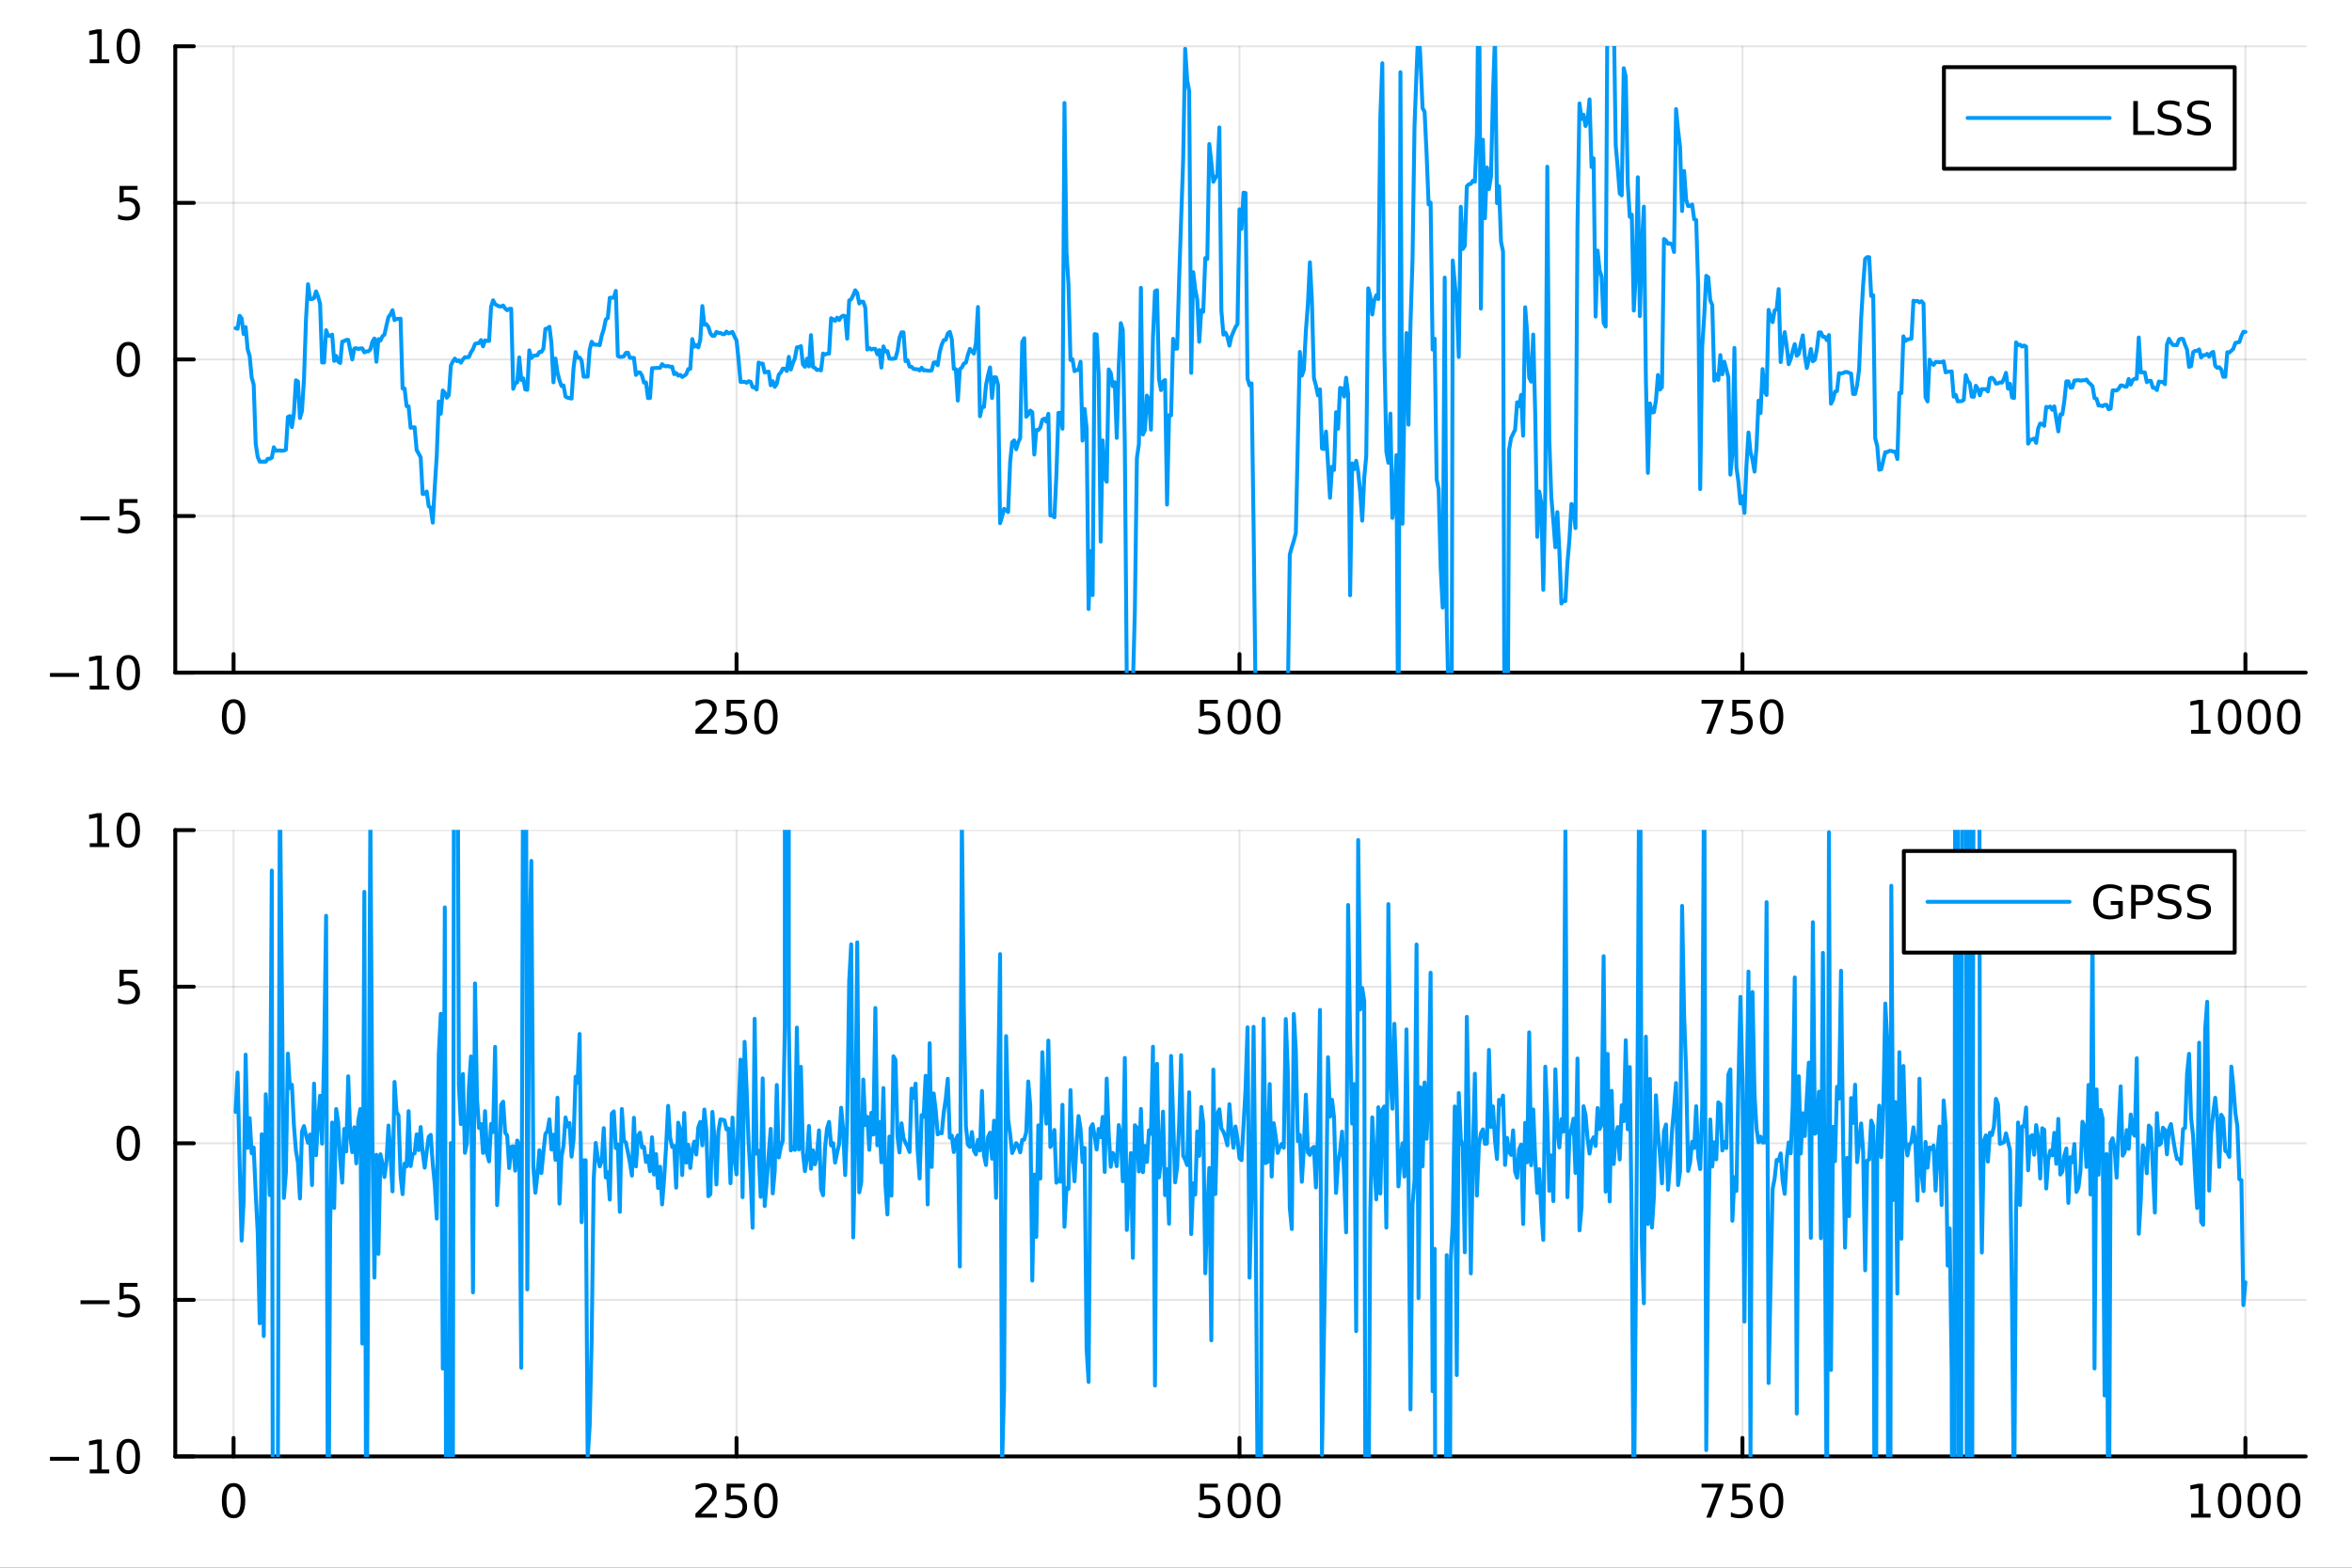 <?xml version="1.0" encoding="utf-8"?>
<svg xmlns="http://www.w3.org/2000/svg" xmlns:xlink="http://www.w3.org/1999/xlink" width="600" height="400" viewBox="0 0 2400 1600">
<rect x="0" y="0" width="2400" height="1600" fill="#333333" stroke="none"/>
<defs>
  <clipPath id="clip970">
    <rect x="0" y="0" width="2400" height="1600"/>
  </clipPath>
</defs>
<path clip-path="url(#clip970)" d="M0 1600 L2400 1600 L2400 0 L0 0  Z" fill="#ffffff" fill-rule="evenodd" fill-opacity="1"/>
<defs>
  <clipPath id="clip971">
    <rect x="480" y="0" width="1681" height="1600"/>
  </clipPath>
</defs>
<path clip-path="url(#clip970)" d="M178.867 686.448 L2352.76 686.448 L2352.76 47.244 L178.867 47.244  Z" fill="#ffffff" fill-rule="evenodd" fill-opacity="1"/>
<defs>
  <clipPath id="clip972">
    <rect x="178" y="47" width="2175" height="640"/>
  </clipPath>
</defs>
<polyline clip-path="url(#clip972)" style="stroke:#000000; stroke-linecap:round; stroke-linejoin:round; stroke-width:2; stroke-opacity:0.1; fill:none" points="238.339,686.448 238.339,47.244 "/>
<polyline clip-path="url(#clip972)" style="stroke:#000000; stroke-linecap:round; stroke-linejoin:round; stroke-width:2; stroke-opacity:0.1; fill:none" points="751.562,686.448 751.562,47.244 "/>
<polyline clip-path="url(#clip972)" style="stroke:#000000; stroke-linecap:round; stroke-linejoin:round; stroke-width:2; stroke-opacity:0.1; fill:none" points="1264.78,686.448 1264.78,47.244 "/>
<polyline clip-path="url(#clip972)" style="stroke:#000000; stroke-linecap:round; stroke-linejoin:round; stroke-width:2; stroke-opacity:0.1; fill:none" points="1778.01,686.448 1778.01,47.244 "/>
<polyline clip-path="url(#clip972)" style="stroke:#000000; stroke-linecap:round; stroke-linejoin:round; stroke-width:2; stroke-opacity:0.1; fill:none" points="2291.23,686.448 2291.23,47.244 "/>
<polyline clip-path="url(#clip972)" style="stroke:#000000; stroke-linecap:round; stroke-linejoin:round; stroke-width:2; stroke-opacity:0.1; fill:none" points="178.867,686.448 2352.76,686.448 "/>
<polyline clip-path="url(#clip972)" style="stroke:#000000; stroke-linecap:round; stroke-linejoin:round; stroke-width:2; stroke-opacity:0.1; fill:none" points="178.867,526.647 2352.76,526.647 "/>
<polyline clip-path="url(#clip972)" style="stroke:#000000; stroke-linecap:round; stroke-linejoin:round; stroke-width:2; stroke-opacity:0.1; fill:none" points="178.867,366.846 2352.76,366.846 "/>
<polyline clip-path="url(#clip972)" style="stroke:#000000; stroke-linecap:round; stroke-linejoin:round; stroke-width:2; stroke-opacity:0.1; fill:none" points="178.867,207.045 2352.76,207.045 "/>
<polyline clip-path="url(#clip972)" style="stroke:#000000; stroke-linecap:round; stroke-linejoin:round; stroke-width:2; stroke-opacity:0.1; fill:none" points="178.867,47.244 2352.76,47.244 "/>
<polyline clip-path="url(#clip970)" style="stroke:#000000; stroke-linecap:round; stroke-linejoin:round; stroke-width:4; stroke-opacity:1; fill:none" points="178.867,686.448 2352.76,686.448 "/>
<polyline clip-path="url(#clip970)" style="stroke:#000000; stroke-linecap:round; stroke-linejoin:round; stroke-width:4; stroke-opacity:1; fill:none" points="238.339,686.448 238.339,667.55 "/>
<polyline clip-path="url(#clip970)" style="stroke:#000000; stroke-linecap:round; stroke-linejoin:round; stroke-width:4; stroke-opacity:1; fill:none" points="751.562,686.448 751.562,667.55 "/>
<polyline clip-path="url(#clip970)" style="stroke:#000000; stroke-linecap:round; stroke-linejoin:round; stroke-width:4; stroke-opacity:1; fill:none" points="1264.78,686.448 1264.78,667.55 "/>
<polyline clip-path="url(#clip970)" style="stroke:#000000; stroke-linecap:round; stroke-linejoin:round; stroke-width:4; stroke-opacity:1; fill:none" points="1778.01,686.448 1778.01,667.55 "/>
<polyline clip-path="url(#clip970)" style="stroke:#000000; stroke-linecap:round; stroke-linejoin:round; stroke-width:4; stroke-opacity:1; fill:none" points="2291.23,686.448 2291.23,667.55 "/>
<path clip-path="url(#clip970)" d="M238.339 717.367 Q234.728 717.367 232.899 720.931 Q231.094 724.473 231.094 731.603 Q231.094 738.709 232.899 742.274 Q234.728 745.815 238.339 745.815 Q241.973 745.815 243.779 742.274 Q245.607 738.709 245.607 731.603 Q245.607 724.473 243.779 720.931 Q241.973 717.367 238.339 717.367 M238.339 713.663 Q244.149 713.663 247.205 718.269 Q250.283 722.853 250.283 731.603 Q250.283 740.329 247.205 744.936 Q244.149 749.519 238.339 749.519 Q232.529 749.519 229.45 744.936 Q226.395 740.329 226.395 731.603 Q226.395 722.853 229.45 718.269 Q232.529 713.663 238.339 713.663 Z" fill="#000000" fill-rule="nonzero" fill-opacity="1" /><path clip-path="url(#clip970)" d="M715.254 744.913 L731.574 744.913 L731.574 748.848 L709.629 748.848 L709.629 744.913 Q712.291 742.158 716.875 737.528 Q721.481 732.876 722.662 731.533 Q724.907 729.01 725.787 727.274 Q726.689 725.515 726.689 723.825 Q726.689 721.07 724.745 719.334 Q722.824 717.598 719.722 717.598 Q717.523 717.598 715.069 718.362 Q712.638 719.126 709.861 720.677 L709.861 715.955 Q712.685 714.82 715.138 714.242 Q717.592 713.663 719.629 713.663 Q725 713.663 728.194 716.348 Q731.388 719.033 731.388 723.524 Q731.388 725.654 730.578 727.575 Q729.791 729.473 727.685 732.066 Q727.106 732.737 724.004 735.954 Q720.902 739.149 715.254 744.913 Z" fill="#000000" fill-rule="nonzero" fill-opacity="1" /><path clip-path="url(#clip970)" d="M741.435 714.288 L759.791 714.288 L759.791 718.223 L745.717 718.223 L745.717 726.695 Q746.736 726.348 747.754 726.186 Q748.773 726.001 749.791 726.001 Q755.578 726.001 758.958 729.172 Q762.337 732.343 762.337 737.76 Q762.337 743.339 758.865 746.44 Q755.393 749.519 749.073 749.519 Q746.898 749.519 744.629 749.149 Q742.384 748.778 739.976 748.038 L739.976 743.339 Q742.06 744.473 744.282 745.028 Q746.504 745.584 748.981 745.584 Q752.985 745.584 755.323 743.478 Q757.661 741.371 757.661 737.76 Q757.661 734.149 755.323 732.042 Q752.985 729.936 748.981 729.936 Q747.106 729.936 745.231 730.353 Q743.379 730.769 741.435 731.649 L741.435 714.288 Z" fill="#000000" fill-rule="nonzero" fill-opacity="1" /><path clip-path="url(#clip970)" d="M781.55 717.367 Q777.939 717.367 776.11 720.931 Q774.305 724.473 774.305 731.603 Q774.305 738.709 776.11 742.274 Q777.939 745.815 781.55 745.815 Q785.184 745.815 786.99 742.274 Q788.819 738.709 788.819 731.603 Q788.819 724.473 786.99 720.931 Q785.184 717.367 781.55 717.367 M781.55 713.663 Q787.36 713.663 790.416 718.269 Q793.495 722.853 793.495 731.603 Q793.495 740.329 790.416 744.936 Q787.36 749.519 781.55 749.519 Q775.74 749.519 772.661 744.936 Q769.606 740.329 769.606 731.603 Q769.606 722.853 772.661 718.269 Q775.74 713.663 781.55 713.663 Z" fill="#000000" fill-rule="nonzero" fill-opacity="1" /><path clip-path="url(#clip970)" d="M1224.4 714.288 L1242.76 714.288 L1242.76 718.223 L1228.69 718.223 L1228.69 726.695 Q1229.7 726.348 1230.72 726.186 Q1231.74 726.001 1232.76 726.001 Q1238.55 726.001 1241.93 729.172 Q1245.31 732.343 1245.31 737.76 Q1245.31 743.339 1241.83 746.44 Q1238.36 749.519 1232.04 749.519 Q1229.87 749.519 1227.6 749.149 Q1225.35 748.778 1222.94 748.038 L1222.94 743.339 Q1225.03 744.473 1227.25 745.028 Q1229.47 745.584 1231.95 745.584 Q1235.95 745.584 1238.29 743.478 Q1240.63 741.371 1240.63 737.76 Q1240.63 734.149 1238.29 732.042 Q1235.95 729.936 1231.95 729.936 Q1230.07 729.936 1228.2 730.353 Q1226.35 730.769 1224.4 731.649 L1224.4 714.288 Z" fill="#000000" fill-rule="nonzero" fill-opacity="1" /><path clip-path="url(#clip970)" d="M1264.52 717.367 Q1260.91 717.367 1259.08 720.931 Q1257.27 724.473 1257.27 731.603 Q1257.27 738.709 1259.08 742.274 Q1260.91 745.815 1264.52 745.815 Q1268.15 745.815 1269.96 742.274 Q1271.79 738.709 1271.79 731.603 Q1271.79 724.473 1269.96 720.931 Q1268.15 717.367 1264.52 717.367 M1264.52 713.663 Q1270.33 713.663 1273.38 718.269 Q1276.46 722.853 1276.46 731.603 Q1276.46 740.329 1273.38 744.936 Q1270.33 749.519 1264.52 749.519 Q1258.71 749.519 1255.63 744.936 Q1252.57 740.329 1252.57 731.603 Q1252.57 722.853 1255.63 718.269 Q1258.71 713.663 1264.52 713.663 Z" fill="#000000" fill-rule="nonzero" fill-opacity="1" /><path clip-path="url(#clip970)" d="M1294.68 717.367 Q1291.07 717.367 1289.24 720.931 Q1287.44 724.473 1287.44 731.603 Q1287.44 738.709 1289.24 742.274 Q1291.07 745.815 1294.68 745.815 Q1298.31 745.815 1300.12 742.274 Q1301.95 738.709 1301.95 731.603 Q1301.95 724.473 1300.12 720.931 Q1298.31 717.367 1294.68 717.367 M1294.68 713.663 Q1300.49 713.663 1303.55 718.269 Q1306.62 722.853 1306.62 731.603 Q1306.62 740.329 1303.55 744.936 Q1300.49 749.519 1294.68 749.519 Q1288.87 749.519 1285.79 744.936 Q1282.74 740.329 1282.74 731.603 Q1282.74 722.853 1285.79 718.269 Q1288.87 713.663 1294.68 713.663 Z" fill="#000000" fill-rule="nonzero" fill-opacity="1" /><path clip-path="url(#clip970)" d="M1736.28 714.288 L1758.51 714.288 L1758.51 716.279 L1745.96 748.848 L1741.08 748.848 L1752.88 718.223 L1736.28 718.223 L1736.28 714.288 Z" fill="#000000" fill-rule="nonzero" fill-opacity="1" /><path clip-path="url(#clip970)" d="M1767.67 714.288 L1786.03 714.288 L1786.03 718.223 L1771.95 718.223 L1771.95 726.695 Q1772.97 726.348 1773.99 726.186 Q1775.01 726.001 1776.03 726.001 Q1781.82 726.001 1785.2 729.172 Q1788.57 732.343 1788.57 737.76 Q1788.57 743.339 1785.1 746.44 Q1781.63 749.519 1775.31 749.519 Q1773.14 749.519 1770.87 749.149 Q1768.62 748.778 1766.21 748.038 L1766.21 743.339 Q1768.3 744.473 1770.52 745.028 Q1772.74 745.584 1775.22 745.584 Q1779.22 745.584 1781.56 743.478 Q1783.9 741.371 1783.9 737.76 Q1783.9 734.149 1781.56 732.042 Q1779.22 729.936 1775.22 729.936 Q1773.34 729.936 1771.47 730.353 Q1769.62 730.769 1767.67 731.649 L1767.67 714.288 Z" fill="#000000" fill-rule="nonzero" fill-opacity="1" /><path clip-path="url(#clip970)" d="M1807.79 717.367 Q1804.18 717.367 1802.35 720.931 Q1800.54 724.473 1800.54 731.603 Q1800.54 738.709 1802.35 742.274 Q1804.18 745.815 1807.79 745.815 Q1811.42 745.815 1813.23 742.274 Q1815.06 738.709 1815.06 731.603 Q1815.06 724.473 1813.23 720.931 Q1811.42 717.367 1807.79 717.367 M1807.79 713.663 Q1813.6 713.663 1816.65 718.269 Q1819.73 722.853 1819.73 731.603 Q1819.73 740.329 1816.65 744.936 Q1813.6 749.519 1807.79 749.519 Q1801.98 749.519 1798.9 744.936 Q1795.84 740.329 1795.84 731.603 Q1795.84 722.853 1798.9 718.269 Q1801.98 713.663 1807.79 713.663 Z" fill="#000000" fill-rule="nonzero" fill-opacity="1" /><path clip-path="url(#clip970)" d="M2235.76 744.913 L2243.4 744.913 L2243.4 718.547 L2235.09 720.214 L2235.09 715.955 L2243.35 714.288 L2248.02 714.288 L2248.02 744.913 L2255.66 744.913 L2255.66 748.848 L2235.76 748.848 L2235.76 744.913 Z" fill="#000000" fill-rule="nonzero" fill-opacity="1" /><path clip-path="url(#clip970)" d="M2275.11 717.367 Q2271.5 717.367 2269.67 720.931 Q2267.86 724.473 2267.86 731.603 Q2267.86 738.709 2269.67 742.274 Q2271.5 745.815 2275.11 745.815 Q2278.74 745.815 2280.55 742.274 Q2282.38 738.709 2282.38 731.603 Q2282.38 724.473 2280.55 720.931 Q2278.74 717.367 2275.11 717.367 M2275.11 713.663 Q2280.92 713.663 2283.97 718.269 Q2287.05 722.853 2287.05 731.603 Q2287.05 740.329 2283.97 744.936 Q2280.92 749.519 2275.11 749.519 Q2269.3 749.519 2266.22 744.936 Q2263.16 740.329 2263.16 731.603 Q2263.16 722.853 2266.22 718.269 Q2269.3 713.663 2275.11 713.663 Z" fill="#000000" fill-rule="nonzero" fill-opacity="1" /><path clip-path="url(#clip970)" d="M2305.27 717.367 Q2301.66 717.367 2299.83 720.931 Q2298.02 724.473 2298.02 731.603 Q2298.02 738.709 2299.83 742.274 Q2301.66 745.815 2305.27 745.815 Q2308.9 745.815 2310.71 742.274 Q2312.54 738.709 2312.54 731.603 Q2312.54 724.473 2310.71 720.931 Q2308.9 717.367 2305.27 717.367 M2305.27 713.663 Q2311.08 713.663 2314.14 718.269 Q2317.21 722.853 2317.21 731.603 Q2317.21 740.329 2314.14 744.936 Q2311.08 749.519 2305.27 749.519 Q2299.46 749.519 2296.38 744.936 Q2293.33 740.329 2293.33 731.603 Q2293.33 722.853 2296.38 718.269 Q2299.46 713.663 2305.27 713.663 Z" fill="#000000" fill-rule="nonzero" fill-opacity="1" /><path clip-path="url(#clip970)" d="M2335.43 717.367 Q2331.82 717.367 2329.99 720.931 Q2328.19 724.473 2328.19 731.603 Q2328.19 738.709 2329.99 742.274 Q2331.82 745.815 2335.43 745.815 Q2339.07 745.815 2340.87 742.274 Q2342.7 738.709 2342.7 731.603 Q2342.7 724.473 2340.87 720.931 Q2339.07 717.367 2335.43 717.367 M2335.43 713.663 Q2341.24 713.663 2344.3 718.269 Q2347.38 722.853 2347.38 731.603 Q2347.38 740.329 2344.3 744.936 Q2341.24 749.519 2335.43 749.519 Q2329.62 749.519 2326.54 744.936 Q2323.49 740.329 2323.49 731.603 Q2323.49 722.853 2326.54 718.269 Q2329.62 713.663 2335.43 713.663 Z" fill="#000000" fill-rule="nonzero" fill-opacity="1" /><polyline clip-path="url(#clip970)" style="stroke:#000000; stroke-linecap:round; stroke-linejoin:round; stroke-width:4; stroke-opacity:1; fill:none" points="178.867,686.448 178.867,47.244 "/>
<polyline clip-path="url(#clip970)" style="stroke:#000000; stroke-linecap:round; stroke-linejoin:round; stroke-width:4; stroke-opacity:1; fill:none" points="178.867,686.448 197.764,686.448 "/>
<polyline clip-path="url(#clip970)" style="stroke:#000000; stroke-linecap:round; stroke-linejoin:round; stroke-width:4; stroke-opacity:1; fill:none" points="178.867,526.647 197.764,526.647 "/>
<polyline clip-path="url(#clip970)" style="stroke:#000000; stroke-linecap:round; stroke-linejoin:round; stroke-width:4; stroke-opacity:1; fill:none" points="178.867,366.846 197.764,366.846 "/>
<polyline clip-path="url(#clip970)" style="stroke:#000000; stroke-linecap:round; stroke-linejoin:round; stroke-width:4; stroke-opacity:1; fill:none" points="178.867,207.045 197.764,207.045 "/>
<polyline clip-path="url(#clip970)" style="stroke:#000000; stroke-linecap:round; stroke-linejoin:round; stroke-width:4; stroke-opacity:1; fill:none" points="178.867,47.244 197.764,47.244 "/>
<path clip-path="url(#clip970)" d="M50.992 686.899 L80.668 686.899 L80.668 690.834 L50.992 690.834 L50.992 686.899 Z" fill="#000000" fill-rule="nonzero" fill-opacity="1" /><path clip-path="url(#clip970)" d="M91.571 699.793 L99.21 699.793 L99.21 673.427 L90.899 675.094 L90.899 670.835 L99.163 669.168 L103.839 669.168 L103.839 699.793 L111.478 699.793 L111.478 703.728 L91.571 703.728 L91.571 699.793 Z" fill="#000000" fill-rule="nonzero" fill-opacity="1" /><path clip-path="url(#clip970)" d="M130.922 672.247 Q127.311 672.247 125.482 675.811 Q123.677 679.353 123.677 686.483 Q123.677 693.589 125.482 697.154 Q127.311 700.695 130.922 700.695 Q134.556 700.695 136.362 697.154 Q138.191 693.589 138.191 686.483 Q138.191 679.353 136.362 675.811 Q134.556 672.247 130.922 672.247 M130.922 668.543 Q136.732 668.543 139.788 673.149 Q142.867 677.733 142.867 686.483 Q142.867 695.209 139.788 699.816 Q136.732 704.399 130.922 704.399 Q125.112 704.399 122.033 699.816 Q118.978 695.209 118.978 686.483 Q118.978 677.733 122.033 673.149 Q125.112 668.543 130.922 668.543 Z" fill="#000000" fill-rule="nonzero" fill-opacity="1" /><path clip-path="url(#clip970)" d="M82.149 527.098 L111.825 527.098 L111.825 531.033 L82.149 531.033 L82.149 527.098 Z" fill="#000000" fill-rule="nonzero" fill-opacity="1" /><path clip-path="url(#clip970)" d="M121.964 509.367 L140.32 509.367 L140.32 513.302 L126.246 513.302 L126.246 521.774 Q127.265 521.427 128.283 521.265 Q129.302 521.08 130.32 521.08 Q136.107 521.08 139.487 524.251 Q142.867 527.422 142.867 532.839 Q142.867 538.418 139.394 541.52 Q135.922 544.598 129.603 544.598 Q127.427 544.598 125.158 544.228 Q122.913 543.857 120.506 543.117 L120.506 538.418 Q122.589 539.552 124.811 540.108 Q127.033 540.663 129.51 540.663 Q133.515 540.663 135.853 538.557 Q138.191 536.45 138.191 532.839 Q138.191 529.228 135.853 527.121 Q133.515 525.015 129.51 525.015 Q127.635 525.015 125.76 525.432 Q123.908 525.848 121.964 526.728 L121.964 509.367 Z" fill="#000000" fill-rule="nonzero" fill-opacity="1" /><path clip-path="url(#clip970)" d="M130.922 352.645 Q127.311 352.645 125.482 356.209 Q123.677 359.751 123.677 366.881 Q123.677 373.987 125.482 377.552 Q127.311 381.094 130.922 381.094 Q134.556 381.094 136.362 377.552 Q138.191 373.987 138.191 366.881 Q138.191 359.751 136.362 356.209 Q134.556 352.645 130.922 352.645 M130.922 348.941 Q136.732 348.941 139.788 353.547 Q142.867 358.131 142.867 366.881 Q142.867 375.608 139.788 380.214 Q136.732 384.797 130.922 384.797 Q125.112 384.797 122.033 380.214 Q118.978 375.608 118.978 366.881 Q118.978 358.131 122.033 353.547 Q125.112 348.941 130.922 348.941 Z" fill="#000000" fill-rule="nonzero" fill-opacity="1" /><path clip-path="url(#clip970)" d="M121.964 189.765 L140.32 189.765 L140.32 193.7 L126.246 193.7 L126.246 202.172 Q127.265 201.825 128.283 201.663 Q129.302 201.478 130.32 201.478 Q136.107 201.478 139.487 204.649 Q142.867 207.82 142.867 213.237 Q142.867 218.816 139.394 221.918 Q135.922 224.996 129.603 224.996 Q127.427 224.996 125.158 224.626 Q122.913 224.256 120.506 223.515 L120.506 218.816 Q122.589 219.95 124.811 220.506 Q127.033 221.061 129.51 221.061 Q133.515 221.061 135.853 218.955 Q138.191 216.848 138.191 213.237 Q138.191 209.626 135.853 207.52 Q133.515 205.413 129.51 205.413 Q127.635 205.413 125.76 205.83 Q123.908 206.246 121.964 207.126 L121.964 189.765 Z" fill="#000000" fill-rule="nonzero" fill-opacity="1" /><path clip-path="url(#clip970)" d="M91.571 60.589 L99.21 60.589 L99.21 34.223 L90.899 35.89 L90.899 31.631 L99.163 29.964 L103.839 29.964 L103.839 60.589 L111.478 60.589 L111.478 64.524 L91.571 64.524 L91.571 60.589 Z" fill="#000000" fill-rule="nonzero" fill-opacity="1" /><path clip-path="url(#clip970)" d="M130.922 33.043 Q127.311 33.043 125.482 36.608 Q123.677 40.149 123.677 47.279 Q123.677 54.385 125.482 57.95 Q127.311 61.492 130.922 61.492 Q134.556 61.492 136.362 57.95 Q138.191 54.385 138.191 47.279 Q138.191 40.149 136.362 36.608 Q134.556 33.043 130.922 33.043 M130.922 29.339 Q136.732 29.339 139.788 33.946 Q142.867 38.529 142.867 47.279 Q142.867 56.006 139.788 60.612 Q136.732 65.195 130.922 65.195 Q125.112 65.195 122.033 60.612 Q118.978 56.006 118.978 47.279 Q118.978 38.529 122.033 33.946 Q125.112 29.339 130.922 29.339 Z" fill="#000000" fill-rule="nonzero" fill-opacity="1" /><polyline clip-path="url(#clip972)" style="stroke:#009af9; stroke-linecap:round; stroke-linejoin:round; stroke-width:4; stroke-opacity:1; fill:none" points="240.392,334.886 242.445,335.561 244.498,322.277 246.55,324.892 248.603,340.938 250.656,333.816 252.709,356.563 254.762,363.341 256.815,385.271 258.868,392.665 260.921,452.801 262.974,466.405 265.027,471.148 267.079,471.159 269.132,471.148 271.185,471.167 273.238,468.231 275.291,468.27 277.344,467.173 279.397,456.499 281.45,460.106 283.503,459.797 285.555,459.784 287.608,460.015 289.661,459.873 291.714,459.05 293.767,425.61 295.82,424.613 297.873,435.898 299.926,421.676 301.979,388.135 304.031,389.367 306.084,426.675 308.137,419.456 310.19,387.007 312.243,325.79 314.296,290.107 316.349,305.088 318.402,305.281 320.455,304.188 322.507,297.414 324.56,302.605 326.613,309.953 328.666,369.948 330.719,369.945 332.772,337.035 334.825,342.655 336.878,342.701 338.931,341.521 340.984,368.353 343.036,363.289 345.089,369.031 347.142,370.469 349.195,348.658 351.248,348.042 353.301,346.911 355.354,346.905 357.407,357.273 359.46,366.839 361.512,355.688 363.565,355.329 365.618,356.226 367.671,355.567 369.724,355.572 371.777,359.623 373.83,358.634 375.883,358.58 377.936,356.593 379.988,348.751 382.041,345.481 384.094,369.202 386.147,346.112 388.2,347.593 390.253,343.214 392.306,341.464 394.359,332.207 396.412,323.602 398.464,320.938 400.517,316.568 402.57,326.772 404.623,325.478 406.676,325.478 408.729,325.215 410.782,396.469 412.835,396.509 414.888,414.491 416.94,414.705 418.993,436.56 421.046,436.313 423.099,436.114 425.152,459.304 427.205,462.916 429.258,466.819 431.311,504.214 433.364,503.946 435.417,501.639 437.469,516.588 439.522,518.412 441.575,533.41 443.628,497.169 445.681,464.518 447.734,409.798 449.787,422.25 451.84,398.552 453.893,400.917 455.945,405.933 457.998,403.159 460.051,373.208 462.104,368.862 464.157,366.007 466.21,368.586 468.263,367.764 470.316,370.127 472.369,366.776 474.421,364.554 476.474,364.636 478.527,364.332 480.58,359.518 482.633,356.431 484.686,351.11 486.739,350.252 488.792,350.179 490.845,347.108 492.897,353.509 494.95,347.43 497.003,347.949 499.056,347.974 501.109,313.173 503.162,306.496 505.215,310.409 507.268,311.679 509.321,312.66 511.374,312.836 513.426,311.79 515.479,314.875 517.532,316.617 519.585,315.203 521.638,315.13 523.691,396.824 525.744,391.206 527.797,390.253 529.85,364.782 531.902,387.834 533.955,386.19 536.008,397.485 538.061,397.812 540.114,357.558 542.167,365.45 544.22,363.26 546.273,362.747 548.326,362.628 550.378,359.211 552.431,359.228 554.484,355.942 556.537,335.674 558.59,335.244 560.643,333.503 562.696,350.166 564.749,390.18 566.802,365.951 568.854,380.108 570.907,388.192 572.96,393.97 575.013,393.41 577.066,404.786 579.119,405.904 581.172,406.34 583.225,406.759 585.278,375.346 587.331,359.281 589.383,364.998 591.436,364.93 593.489,368.096 595.542,384.402 597.595,384.404 599.648,384.449 601.701,357.028 603.754,348.783 605.807,351.587 607.859,351.789 609.912,351.757 611.965,352.312 614.018,342.502 616.071,336.04 618.124,326.106 620.177,324.583 622.23,303.882 624.283,303.866 626.335,303.894 628.388,296.874 630.441,363.28 632.494,364.281 634.547,364.152 636.6,363.688 638.653,360.211 640.706,359.935 642.759,365.248 644.811,365.276 646.864,365.283 648.917,382.659 650.97,380.151 653.023,380.092 655.076,383.252 657.129,390.525 659.182,390.317 661.235,406.305 663.288,406.221 665.34,375.776 667.393,375.756 669.446,375.467 671.499,375.493 673.552,375.46 675.605,371.661 677.658,373.513 679.711,373.809 681.764,373.571 683.816,374.317 685.869,374.304 687.922,381.874 689.975,380.765 692.028,383.36 694.081,382.585 696.134,384.754 698.187,383.524 700.24,381.888 702.292,376.688 704.345,376.514 706.398,346.042 708.451,353.837 710.504,352.219 712.557,354.565 714.61,346.455 716.663,312.35 718.716,331.358 720.768,330.877 722.821,333.677 724.874,340.133 726.927,342.779 728.98,342.756 731.033,338.768 733.086,339.78 735.139,339.788 737.192,341.023 739.245,341.025 741.297,338.4 743.35,340.252 745.403,339.599 747.456,338.748 749.509,343.386 751.562,347.451 753.615,366.803 755.668,389.806 757.721,389.764 759.773,389.637 761.826,390.637 763.879,389.081 765.932,389.667 767.985,395.195 770.038,395.259 772.091,397.575 774.144,370.044 776.197,371.106 778.249,371.108 780.302,380.224 782.355,379.559 784.408,379.32 786.461,393.206 788.514,389.082 790.567,394.815 792.62,391.794 794.673,382.371 796.725,380.209 798.778,376.235 800.831,376.296 802.884,378.692 804.937,364.158 806.99,377.125 809.043,370.7 811.096,365.664 813.149,354.512 815.202,354.288 817.254,353.28 819.307,371.94 821.36,374.348 823.413,366.141 825.466,373.974 827.519,342.001 829.572,374.536 831.625,375.528 833.678,377.665 835.73,377.155 837.783,378.025 839.836,360.807 841.889,361.779 843.942,361.009 845.995,360.88 848.048,324.794 850.101,325.899 852.154,327.547 854.206,324.182 856.259,326.666 858.312,323.453 860.365,322.153 862.418,322.662 864.471,345.749 866.524,306.651 868.577,305.404 870.63,301.276 872.682,296.256 874.735,299.023 876.788,309.753 878.841,307.877 880.894,307.965 882.947,313.989 885,356.739 887.053,355.138 889.106,356.706 891.159,355.932 893.211,356.073 895.264,361.636 897.317,357.333 899.37,375.145 901.423,353.562 903.476,358.719 905.529,358.309 907.582,366.03 909.635,366.236 911.687,366.103 913.74,365.723 915.793,358.404 917.846,344.699 919.899,339.202 921.952,339.214 924.005,368.528 926.058,367.556 928.111,374.11 930.163,374.372 932.216,376.526 934.269,376.782 936.322,376.866 938.375,378.084 940.428,375.31 942.481,377.974 944.534,377.853 946.587,378.35 948.639,378.352 950.692,377.964 952.745,370.04 954.798,369.76 956.851,372.765 958.904,359.336 960.957,351.705 963.01,347.146 965.063,346.781 967.116,340.32 969.168,338.663 971.221,346.144 973.274,376.508 975.327,376.746 977.38,408.835 979.433,376.856 981.486,375.053 983.539,371.031 985.592,370.118 987.644,362.152 989.697,356.068 991.75,358.589 993.803,360.881 995.856,350.061 997.909,313.325 999.962,424.833 1002.01,415.489 1004.07,415.304 1006.12,392.941 1008.17,383.032 1010.23,374.966 1012.28,406.241 1014.33,385 1016.38,385.17 1018.44,392.825 1020.49,533.957 1022.54,527.152 1024.6,519.303 1026.65,520.877 1028.7,522.564 1030.76,471.77 1032.81,451.386 1034.86,449.459 1036.91,458.538 1038.97,451.447 1041.02,447.058 1043.07,349.081 1045.13,345.16 1047.18,425.344 1049.23,423.123 1051.28,419.053 1053.34,420.769 1055.39,463.922 1057.44,438.92 1059.5,438.861 1061.55,436.343 1063.6,428.383 1065.65,427.265 1067.71,430.306 1069.76,422.364 1071.81,526.119 1073.87,526.133 1075.92,527.964 1077.97,484.188 1080.02,421.353 1082.08,421.433 1084.13,437.544 1086.18,105.067 1088.24,256.993 1090.29,290.491 1092.34,367.378 1094.39,366.625 1096.45,378.844 1098.5,377.729 1100.55,377.575 1102.61,369.204 1104.66,449.684 1106.71,417.338 1108.77,436.704 1110.82,621.587 1112.87,562.473 1114.92,607.391 1116.98,341.002 1119.03,341.359 1121.08,381.857 1123.14,552.752 1125.19,449.511 1127.24,486.711 1129.29,491.685 1131.35,377.043 1133.4,380.636 1135.45,394.208 1137.51,390.083 1139.56,446.919 1141.61,373.54 1143.66,329.775 1145.72,336.673 1147.77,453.951 1149.82,700.101 1151.88,747.552 1153.93,717.873 1155.98,701.391 1158.03,622.662 1160.09,467.432 1162.14,453.288 1164.19,293.696 1166.25,443.415 1168.3,438.89 1170.35,403.718 1172.4,407.997 1174.46,438.498 1176.51,344.309 1178.56,297.264 1180.62,296.189 1182.67,387.053 1184.72,398.137 1186.77,389.366 1188.83,387.891 1190.88,514.977 1192.93,423.671 1194.99,423.961 1197.04,345.78 1199.09,355.881 1201.15,355.793 1203.2,285.164 1205.25,223.419 1207.3,163.494 1209.36,49.793 1211.41,81.739 1213.46,93.055 1215.52,380.591 1217.57,277.766 1219.62,295.31 1221.67,305.594 1223.73,348.824 1225.78,316.512 1227.83,318.139 1229.89,263.375 1231.94,264.369 1233.99,146.976 1236.04,165.627 1238.1,185.55 1240.15,181.62 1242.2,178.26 1244.26,130.04 1246.31,316.956 1248.36,341.514 1250.41,339.433 1252.47,343.848 1254.52,352.752 1256.57,343.489 1258.63,338.546 1260.68,333.939 1262.73,330.584 1264.78,213.612 1266.84,233.648 1268.89,196.646 1270.94,196.988 1273,386.368 1275.05,393.362 1277.1,391.28 1279.16,536.411 1281.21,711.702 1283.26,814.467 1285.31,960.528 1287.37,951.152 1289.42,1003.07 1291.47,992.811 1293.53,995.563 1295.58,1012.25 1297.63,986.766 1299.68,1026.79 1301.74,985.807 1303.79,735.683 1305.84,733.161 1307.9,813.029 1309.95,734.562 1312,703.678 1314.05,714.667 1316.11,566.036 1318.16,558.537 1320.21,552.064 1322.27,544.018 1324.32,451.329 1326.37,359.169 1328.42,383.406 1330.48,377.477 1332.53,337.751 1334.58,310.539 1336.64,267.696 1338.69,306.961 1340.74,385.864 1342.79,393.43 1344.85,403.513 1346.9,397.292 1348.95,457.778 1351.01,458.226 1353.06,440.458 1355.11,473.392 1357.16,508.011 1359.22,476.337 1361.27,479.653 1363.32,420.729 1365.38,437.539 1367.43,395.889 1369.48,396.471 1371.54,404.746 1373.59,385.545 1375.64,401.799 1377.69,607.551 1379.75,472.94 1381.8,478.902 1383.85,470.257 1385.91,481.621 1387.96,502.15 1390.01,531.403 1392.06,487.801 1394.12,465.338 1396.17,294.246 1398.22,302.509 1400.28,320.943 1402.33,306.641 1404.38,301.363 1406.43,305.288 1408.49,119.302 1410.54,64.568 1412.59,356.363 1414.65,460.917 1416.7,472.295 1418.75,422.118 1420.8,528.557 1422.86,509.555 1424.91,464.521 1426.96,801.004 1429.02,73.675 1431.07,534.52 1433.12,406.815 1435.17,339.916 1437.23,433.453 1439.28,329.97 1441.33,265.352 1443.39,128.446 1445.44,73.638 1447.49,24.431 1449.55,62.861 1451.6,110.429 1453.65,113.993 1455.7,156.779 1457.76,208.659 1459.81,206.772 1461.86,356.731 1463.92,345.659 1465.97,489.23 1468.02,499.129 1470.07,579.299 1472.13,620.094 1474.18,283.339 1476.23,630.813 1478.29,722.724 1480.34,1129.71 1482.39,265.894 1484.44,288.897 1486.5,309.781 1488.55,364.278 1490.6,211.042 1492.66,254.068 1494.71,250.932 1496.76,190.177 1498.81,188.089 1500.87,187.558 1502.92,184.447 1504.97,185.496 1507.03,137.578 1509.08,-57.882 1511.13,314.97 1513.18,142.63 1515.24,222.755 1517.29,170.953 1519.34,192.935 1521.4,180.339 1523.45,94.779 1525.5,36.927 1527.55,207.318 1529.61,190.107 1531.66,246.745 1533.71,256.692 1535.77,956.874 1537.82,905.823 1539.87,459.275 1541.93,446.952 1543.98,442.712 1546.03,438.549 1548.08,410.555 1550.14,414.501 1552.19,402.985 1554.24,444.659 1556.3,313.584 1558.35,340.534 1560.4,385.483 1562.45,389.501 1564.51,341.434 1566.56,422.743 1568.61,547.881 1570.67,501.698 1572.72,513.323 1574.77,601.951 1576.82,501.179 1578.88,170.113 1580.93,449.943 1582.98,507.344 1585.04,531.82 1587.09,558.549 1589.14,522.661 1591.19,562.312 1593.25,615.943 1595.3,613.198 1597.35,613.417 1599.41,574.648 1601.46,550.591 1603.51,514.345 1605.56,516.837 1607.62,539.002 1609.67,231.126 1611.72,105.581 1613.78,121.366 1615.83,117.022 1617.88,128.603 1619.94,123.001 1621.99,101.391 1624.04,170.468 1626.09,161.588 1628.15,323.122 1630.2,255.734 1632.25,275.867 1634.31,282.513 1636.36,329.444 1638.41,333.315 1640.46,-36.06 1642.52,-11.142 1644.57,-92.209 1646.62,9.387 1648.68,148.221 1650.73,171.325 1652.78,197.485 1654.83,199.428 1656.89,69.599 1658.94,78.185 1660.99,187.431 1663.05,221.252 1665.1,219.01 1667.15,316.957 1669.2,279.351 1671.26,180.92 1673.31,322.647 1675.36,250.208 1677.42,210.879 1679.47,386.614 1681.52,482.629 1683.57,411.71 1685.63,421 1687.68,420.617 1689.73,408.862 1691.79,382.714 1693.84,397.636 1695.89,395.042 1697.94,243.936 1700,245.408 1702.05,248.804 1704.1,248.325 1706.16,249.595 1708.21,257.186 1710.26,111.323 1712.32,132.832 1714.37,150.14 1716.42,215.394 1718.47,174.46 1720.53,203.801 1722.58,210.287 1724.63,210.217 1726.69,208.696 1728.74,223.791 1730.79,224.547 1732.84,291.544 1734.9,499.187 1736.95,353.568 1739,322.806 1741.06,281.482 1743.11,282.974 1745.16,306.456 1747.21,311.369 1749.27,388.526 1751.32,381.977 1753.37,387.71 1755.43,362.395 1757.48,382.034 1759.53,369.263 1761.58,377.039 1763.64,385.161 1765.69,484.449 1767.74,463.033 1769.8,355.042 1771.85,476.717 1773.9,491.795 1775.95,513.902 1778.01,506.423 1780.06,523.519 1782.11,475.209 1784.17,441.404 1786.22,461.374 1788.27,469.232 1790.33,481.354 1792.38,456.116 1794.43,408.919 1796.48,421.6 1798.54,376.676 1800.59,399.315 1802.64,403.132 1804.7,316.217 1806.75,323.553 1808.8,328.785 1810.85,316.819 1812.91,315.615 1814.96,295.031 1817.01,369.574 1819.07,349.282 1821.12,338.994 1823.17,353.378 1825.22,371.716 1827.28,366.208 1829.33,357.921 1831.38,351.207 1833.44,363.149 1835.49,361.081 1837.54,350.841 1839.59,342.29 1841.65,363.087 1843.7,375.647 1845.75,367.014 1847.81,356.211 1849.86,368.761 1851.91,367.106 1853.96,356.357 1856.02,339.243 1858.07,339.268 1860.12,343.787 1862.18,343.822 1864.23,347.251 1866.28,341.978 1868.34,412.05 1870.39,408.037 1872.44,399.679 1874.49,399.103 1876.55,380.89 1878.6,381.236 1880.65,380.791 1882.71,379.737 1884.76,379.645 1886.81,380.591 1888.86,381.26 1890.92,402.087 1892.97,402.063 1895.02,392.997 1897.08,376.912 1899.13,325.294 1901.18,290.697 1903.23,264.118 1905.29,262.415 1907.34,262.461 1909.39,302.062 1911.45,301.308 1913.5,447.482 1915.55,455.204 1917.6,479.477 1919.66,478.863 1921.71,470.009 1923.76,461.478 1925.82,461.478 1927.87,460.171 1929.92,460.165 1931.97,460.918 1934.03,460.998 1936.08,468.493 1938.13,400.876 1940.19,401.209 1942.24,343.239 1944.29,348.033 1946.34,346.409 1948.4,346.059 1950.45,345.638 1952.5,306.88 1954.56,307.436 1956.61,307.166 1958.66,308.604 1960.72,307.435 1962.77,309.753 1964.82,405.338 1966.87,409.721 1968.93,367.128 1970.98,370.679 1973.03,372.416 1975.09,369.507 1977.14,369.46 1979.19,369.715 1981.24,369.583 1983.3,368.836 1985.35,380.061 1987.4,379.435 1989.46,379.343 1991.51,378.979 1993.56,404.801 1995.61,402.986 1997.67,409.571 1999.72,409.47 2001.77,409.468 2003.83,408.105 2005.88,382.777 2007.93,388.657 2009.98,391.167 2012.04,404.844 2014.09,404.956 2016.14,393.683 2018.2,396.778 2020.25,403.419 2022.3,397.108 2024.35,397.191 2026.41,397.195 2028.46,399.535 2030.51,386.29 2032.57,385.468 2034.62,387.377 2036.67,391.47 2038.73,391.284 2040.78,390.267 2042.83,390.514 2044.88,386.544 2046.94,380.535 2048.99,396.614 2051.04,391.726 2053.1,405.676 2055.15,406.245 2057.2,349.452 2059.25,352.254 2061.31,351.812 2063.36,353.676 2065.41,352.629 2067.47,353.784 2069.52,452.805 2071.57,449.167 2073.62,448.411 2075.68,447.606 2077.73,452.025 2079.78,437.2 2081.84,432.257 2083.89,432.725 2085.94,434.644 2087.99,415.278 2090.05,415.627 2092.1,414.929 2094.15,418.262 2096.21,414.756 2098.26,427.756 2100.31,440.325 2102.36,422.949 2104.42,422.884 2106.47,409.25 2108.52,389.226 2110.58,389.169 2112.63,395.578 2114.68,395.431 2116.73,388.366 2118.79,388.228 2120.84,387.996 2122.89,388.488 2124.95,388.144 2127,388.133 2129.05,387.353 2131.11,390.29 2133.16,392.006 2135.21,394.178 2137.26,406.35 2139.32,406.954 2141.37,413.834 2143.42,413.881 2145.48,414.585 2147.53,413.193 2149.58,413.177 2151.63,417.598 2153.69,417.036 2155.74,398.433 2157.79,398.443 2159.85,398.517 2161.9,396.76 2163.95,393.381 2166,393.497 2168.06,394.625 2170.11,394.587 2172.16,386.79 2174.22,392.514 2176.27,387.81 2178.32,386.537 2180.37,386.549 2182.43,344.434 2184.48,380.077 2186.53,380.004 2188.59,380.12 2190.64,390.054 2192.69,388.692 2194.74,388.709 2196.8,395.743 2198.85,395.842 2200.9,398.088 2202.96,389.386 2205.01,389.898 2207.06,389.694 2209.12,392.079 2211.17,351.664 2213.22,345.793 2215.27,349.468 2217.33,352.151 2219.38,352.069 2221.43,352.238 2223.49,346.609 2225.54,345.716 2227.59,346.035 2229.64,351.903 2231.7,356.951 2233.75,374.496 2235.8,373.644 2237.86,359.607 2239.91,358.067 2241.96,358.105 2244.01,356.638 2246.07,364.904 2248.12,362.518 2250.17,362.52 2252.23,361.119 2254.28,363.992 2256.33,360.358 2258.38,359.078 2260.44,373.296 2262.49,375.434 2264.54,374.803 2266.6,377.088 2268.65,384.59 2270.7,384.579 2272.75,359.517 2274.81,359.707 2276.86,357.967 2278.91,355.918 2280.97,350.005 2283.02,349.563 2285.07,349.089 2287.12,342.92 2289.18,338.657 2291.23,338.761 "/>
<path clip-path="url(#clip970)" d="M1983.6 172.231 L2280.29 172.231 L2280.29 68.551 L1983.6 68.551  Z" fill="#ffffff" fill-rule="evenodd" fill-opacity="1"/>
<polyline clip-path="url(#clip970)" style="stroke:#000000; stroke-linecap:round; stroke-linejoin:round; stroke-width:4; stroke-opacity:1; fill:none" points="1983.6,172.231 2280.29,172.231 2280.29,68.551 1983.6,68.551 1983.6,172.231 "/>
<polyline clip-path="url(#clip970)" style="stroke:#009af9; stroke-linecap:round; stroke-linejoin:round; stroke-width:4; stroke-opacity:1; fill:none" points="2007.75,120.391 2152.68,120.391 "/>
<path clip-path="url(#clip970)" d="M2176.83 103.111 L2181.51 103.111 L2181.51 133.736 L2198.34 133.736 L2198.34 137.671 L2176.83 137.671 L2176.83 103.111 Z" fill="#000000" fill-rule="nonzero" fill-opacity="1" /><path clip-path="url(#clip970)" d="M2223.96 104.245 L2223.96 108.805 Q2221.3 107.532 2218.94 106.907 Q2216.58 106.282 2214.38 106.282 Q2210.56 106.282 2208.48 107.764 Q2206.42 109.245 2206.42 111.977 Q2206.42 114.268 2207.78 115.449 Q2209.17 116.606 2213.01 117.324 L2215.84 117.902 Q2221.07 118.898 2223.55 121.421 Q2226.05 123.921 2226.05 128.134 Q2226.05 133.157 2222.67 135.75 Q2219.31 138.342 2212.81 138.342 Q2210.35 138.342 2207.57 137.787 Q2204.82 137.231 2201.86 136.143 L2201.86 131.328 Q2204.7 132.926 2207.44 133.736 Q2210.17 134.546 2212.81 134.546 Q2216.81 134.546 2218.99 132.972 Q2221.16 131.398 2221.16 128.481 Q2221.16 125.935 2219.59 124.5 Q2218.04 123.064 2214.47 122.347 L2211.62 121.791 Q2206.39 120.75 2204.06 118.527 Q2201.72 116.305 2201.72 112.347 Q2201.72 107.764 2204.94 105.125 Q2208.18 102.486 2213.85 102.486 Q2216.28 102.486 2218.8 102.926 Q2221.32 103.366 2223.96 104.245 Z" fill="#000000" fill-rule="nonzero" fill-opacity="1" /><path clip-path="url(#clip970)" d="M2254.06 104.245 L2254.06 108.805 Q2251.39 107.532 2249.03 106.907 Q2246.67 106.282 2244.47 106.282 Q2240.65 106.282 2238.57 107.764 Q2236.51 109.245 2236.51 111.977 Q2236.51 114.268 2237.87 115.449 Q2239.26 116.606 2243.11 117.324 L2245.93 117.902 Q2251.16 118.898 2253.64 121.421 Q2256.14 123.921 2256.14 128.134 Q2256.14 133.157 2252.76 135.75 Q2249.4 138.342 2242.9 138.342 Q2240.44 138.342 2237.67 137.787 Q2234.91 137.231 2231.95 136.143 L2231.95 131.328 Q2234.8 132.926 2237.53 133.736 Q2240.26 134.546 2242.9 134.546 Q2246.9 134.546 2249.08 132.972 Q2251.25 131.398 2251.25 128.481 Q2251.25 125.935 2249.68 124.5 Q2248.13 123.064 2244.56 122.347 L2241.72 121.791 Q2236.49 120.75 2234.15 118.527 Q2231.81 116.305 2231.81 112.347 Q2231.81 107.764 2235.03 105.125 Q2238.27 102.486 2243.94 102.486 Q2246.37 102.486 2248.89 102.926 Q2251.42 103.366 2254.06 104.245 Z" fill="#000000" fill-rule="nonzero" fill-opacity="1" /><path clip-path="url(#clip970)" d="M178.867 1486.45 L2352.76 1486.45 L2352.76 847.244 L178.867 847.244  Z" fill="#ffffff" fill-rule="evenodd" fill-opacity="1"/>
<defs>
  <clipPath id="clip973">
    <rect x="178" y="847" width="2175" height="640"/>
  </clipPath>
</defs>
<polyline clip-path="url(#clip973)" style="stroke:#000000; stroke-linecap:round; stroke-linejoin:round; stroke-width:2; stroke-opacity:0.1; fill:none" points="238.339,1486.45 238.339,847.244 "/>
<polyline clip-path="url(#clip973)" style="stroke:#000000; stroke-linecap:round; stroke-linejoin:round; stroke-width:2; stroke-opacity:0.1; fill:none" points="751.562,1486.45 751.562,847.244 "/>
<polyline clip-path="url(#clip973)" style="stroke:#000000; stroke-linecap:round; stroke-linejoin:round; stroke-width:2; stroke-opacity:0.1; fill:none" points="1264.78,1486.45 1264.78,847.244 "/>
<polyline clip-path="url(#clip973)" style="stroke:#000000; stroke-linecap:round; stroke-linejoin:round; stroke-width:2; stroke-opacity:0.1; fill:none" points="1778.01,1486.45 1778.01,847.244 "/>
<polyline clip-path="url(#clip973)" style="stroke:#000000; stroke-linecap:round; stroke-linejoin:round; stroke-width:2; stroke-opacity:0.1; fill:none" points="2291.23,1486.45 2291.23,847.244 "/>
<polyline clip-path="url(#clip973)" style="stroke:#000000; stroke-linecap:round; stroke-linejoin:round; stroke-width:2; stroke-opacity:0.1; fill:none" points="178.867,1486.45 2352.76,1486.45 "/>
<polyline clip-path="url(#clip973)" style="stroke:#000000; stroke-linecap:round; stroke-linejoin:round; stroke-width:2; stroke-opacity:0.1; fill:none" points="178.867,1326.65 2352.76,1326.65 "/>
<polyline clip-path="url(#clip973)" style="stroke:#000000; stroke-linecap:round; stroke-linejoin:round; stroke-width:2; stroke-opacity:0.1; fill:none" points="178.867,1166.85 2352.76,1166.85 "/>
<polyline clip-path="url(#clip973)" style="stroke:#000000; stroke-linecap:round; stroke-linejoin:round; stroke-width:2; stroke-opacity:0.1; fill:none" points="178.867,1007.05 2352.76,1007.05 "/>
<polyline clip-path="url(#clip973)" style="stroke:#000000; stroke-linecap:round; stroke-linejoin:round; stroke-width:2; stroke-opacity:0.1; fill:none" points="178.867,847.244 2352.76,847.244 "/>
<polyline clip-path="url(#clip970)" style="stroke:#000000; stroke-linecap:round; stroke-linejoin:round; stroke-width:4; stroke-opacity:1; fill:none" points="178.867,1486.45 2352.76,1486.45 "/>
<polyline clip-path="url(#clip970)" style="stroke:#000000; stroke-linecap:round; stroke-linejoin:round; stroke-width:4; stroke-opacity:1; fill:none" points="238.339,1486.45 238.339,1467.55 "/>
<polyline clip-path="url(#clip970)" style="stroke:#000000; stroke-linecap:round; stroke-linejoin:round; stroke-width:4; stroke-opacity:1; fill:none" points="751.562,1486.45 751.562,1467.55 "/>
<polyline clip-path="url(#clip970)" style="stroke:#000000; stroke-linecap:round; stroke-linejoin:round; stroke-width:4; stroke-opacity:1; fill:none" points="1264.78,1486.45 1264.78,1467.55 "/>
<polyline clip-path="url(#clip970)" style="stroke:#000000; stroke-linecap:round; stroke-linejoin:round; stroke-width:4; stroke-opacity:1; fill:none" points="1778.01,1486.45 1778.01,1467.55 "/>
<polyline clip-path="url(#clip970)" style="stroke:#000000; stroke-linecap:round; stroke-linejoin:round; stroke-width:4; stroke-opacity:1; fill:none" points="2291.23,1486.45 2291.23,1467.55 "/>
<path clip-path="url(#clip970)" d="M238.339 1517.37 Q234.728 1517.37 232.899 1520.93 Q231.094 1524.47 231.094 1531.6 Q231.094 1538.71 232.899 1542.27 Q234.728 1545.82 238.339 1545.82 Q241.973 1545.82 243.779 1542.27 Q245.607 1538.71 245.607 1531.6 Q245.607 1524.47 243.779 1520.93 Q241.973 1517.37 238.339 1517.37 M238.339 1513.66 Q244.149 1513.66 247.205 1518.27 Q250.283 1522.85 250.283 1531.6 Q250.283 1540.33 247.205 1544.94 Q244.149 1549.52 238.339 1549.52 Q232.529 1549.52 229.45 1544.94 Q226.395 1540.33 226.395 1531.6 Q226.395 1522.85 229.45 1518.27 Q232.529 1513.66 238.339 1513.66 Z" fill="#000000" fill-rule="nonzero" fill-opacity="1" /><path clip-path="url(#clip970)" d="M715.254 1544.91 L731.574 1544.91 L731.574 1548.85 L709.629 1548.85 L709.629 1544.91 Q712.291 1542.16 716.875 1537.53 Q721.481 1532.88 722.662 1531.53 Q724.907 1529.01 725.787 1527.27 Q726.689 1525.51 726.689 1523.82 Q726.689 1521.07 724.745 1519.33 Q722.824 1517.6 719.722 1517.6 Q717.523 1517.6 715.069 1518.36 Q712.638 1519.13 709.861 1520.68 L709.861 1515.95 Q712.685 1514.82 715.138 1514.24 Q717.592 1513.66 719.629 1513.66 Q725 1513.66 728.194 1516.35 Q731.388 1519.03 731.388 1523.52 Q731.388 1525.65 730.578 1527.57 Q729.791 1529.47 727.685 1532.07 Q727.106 1532.74 724.004 1535.95 Q720.902 1539.15 715.254 1544.91 Z" fill="#000000" fill-rule="nonzero" fill-opacity="1" /><path clip-path="url(#clip970)" d="M741.435 1514.29 L759.791 1514.29 L759.791 1518.22 L745.717 1518.22 L745.717 1526.7 Q746.736 1526.35 747.754 1526.19 Q748.773 1526 749.791 1526 Q755.578 1526 758.958 1529.17 Q762.337 1532.34 762.337 1537.76 Q762.337 1543.34 758.865 1546.44 Q755.393 1549.52 749.073 1549.52 Q746.898 1549.52 744.629 1549.15 Q742.384 1548.78 739.976 1548.04 L739.976 1543.34 Q742.06 1544.47 744.282 1545.03 Q746.504 1545.58 748.981 1545.58 Q752.985 1545.58 755.323 1543.48 Q757.661 1541.37 757.661 1537.76 Q757.661 1534.15 755.323 1532.04 Q752.985 1529.94 748.981 1529.94 Q747.106 1529.94 745.231 1530.35 Q743.379 1530.77 741.435 1531.65 L741.435 1514.29 Z" fill="#000000" fill-rule="nonzero" fill-opacity="1" /><path clip-path="url(#clip970)" d="M781.55 1517.37 Q777.939 1517.37 776.11 1520.93 Q774.305 1524.47 774.305 1531.6 Q774.305 1538.71 776.11 1542.27 Q777.939 1545.82 781.55 1545.82 Q785.184 1545.82 786.99 1542.27 Q788.819 1538.71 788.819 1531.6 Q788.819 1524.47 786.99 1520.93 Q785.184 1517.37 781.55 1517.37 M781.55 1513.66 Q787.36 1513.66 790.416 1518.27 Q793.495 1522.85 793.495 1531.6 Q793.495 1540.33 790.416 1544.94 Q787.36 1549.52 781.55 1549.52 Q775.74 1549.52 772.661 1544.94 Q769.606 1540.33 769.606 1531.6 Q769.606 1522.85 772.661 1518.27 Q775.74 1513.66 781.55 1513.66 Z" fill="#000000" fill-rule="nonzero" fill-opacity="1" /><path clip-path="url(#clip970)" d="M1224.4 1514.29 L1242.76 1514.29 L1242.76 1518.22 L1228.69 1518.22 L1228.69 1526.7 Q1229.7 1526.35 1230.72 1526.19 Q1231.74 1526 1232.76 1526 Q1238.55 1526 1241.93 1529.17 Q1245.31 1532.34 1245.31 1537.76 Q1245.31 1543.34 1241.83 1546.44 Q1238.36 1549.52 1232.04 1549.52 Q1229.87 1549.52 1227.6 1549.15 Q1225.35 1548.78 1222.94 1548.04 L1222.94 1543.34 Q1225.03 1544.47 1227.25 1545.03 Q1229.47 1545.58 1231.95 1545.58 Q1235.95 1545.58 1238.29 1543.48 Q1240.63 1541.37 1240.63 1537.76 Q1240.63 1534.15 1238.29 1532.04 Q1235.95 1529.94 1231.95 1529.94 Q1230.07 1529.94 1228.2 1530.35 Q1226.35 1530.77 1224.4 1531.65 L1224.4 1514.29 Z" fill="#000000" fill-rule="nonzero" fill-opacity="1" /><path clip-path="url(#clip970)" d="M1264.52 1517.37 Q1260.91 1517.37 1259.08 1520.93 Q1257.27 1524.47 1257.27 1531.6 Q1257.27 1538.71 1259.08 1542.27 Q1260.91 1545.82 1264.52 1545.82 Q1268.15 1545.82 1269.96 1542.27 Q1271.79 1538.71 1271.79 1531.6 Q1271.79 1524.47 1269.96 1520.93 Q1268.15 1517.37 1264.52 1517.37 M1264.52 1513.66 Q1270.33 1513.66 1273.38 1518.27 Q1276.46 1522.85 1276.46 1531.6 Q1276.46 1540.33 1273.38 1544.94 Q1270.33 1549.52 1264.52 1549.52 Q1258.71 1549.52 1255.63 1544.94 Q1252.57 1540.33 1252.57 1531.6 Q1252.57 1522.85 1255.63 1518.27 Q1258.71 1513.66 1264.52 1513.66 Z" fill="#000000" fill-rule="nonzero" fill-opacity="1" /><path clip-path="url(#clip970)" d="M1294.68 1517.37 Q1291.07 1517.37 1289.24 1520.93 Q1287.44 1524.47 1287.44 1531.6 Q1287.44 1538.71 1289.24 1542.27 Q1291.07 1545.82 1294.68 1545.82 Q1298.31 1545.82 1300.12 1542.27 Q1301.95 1538.71 1301.95 1531.6 Q1301.95 1524.47 1300.12 1520.93 Q1298.31 1517.37 1294.68 1517.37 M1294.68 1513.66 Q1300.49 1513.66 1303.55 1518.27 Q1306.62 1522.85 1306.62 1531.6 Q1306.62 1540.33 1303.55 1544.94 Q1300.49 1549.52 1294.68 1549.52 Q1288.87 1549.52 1285.79 1544.94 Q1282.74 1540.33 1282.74 1531.6 Q1282.74 1522.85 1285.79 1518.27 Q1288.87 1513.66 1294.68 1513.66 Z" fill="#000000" fill-rule="nonzero" fill-opacity="1" /><path clip-path="url(#clip970)" d="M1736.28 1514.29 L1758.51 1514.29 L1758.51 1516.28 L1745.96 1548.85 L1741.08 1548.85 L1752.88 1518.22 L1736.28 1518.22 L1736.28 1514.29 Z" fill="#000000" fill-rule="nonzero" fill-opacity="1" /><path clip-path="url(#clip970)" d="M1767.67 1514.29 L1786.03 1514.29 L1786.03 1518.22 L1771.95 1518.22 L1771.95 1526.7 Q1772.97 1526.35 1773.99 1526.19 Q1775.01 1526 1776.03 1526 Q1781.82 1526 1785.2 1529.17 Q1788.57 1532.34 1788.57 1537.76 Q1788.57 1543.34 1785.1 1546.44 Q1781.63 1549.52 1775.31 1549.52 Q1773.14 1549.52 1770.87 1549.15 Q1768.62 1548.78 1766.21 1548.04 L1766.21 1543.34 Q1768.3 1544.47 1770.52 1545.03 Q1772.74 1545.58 1775.22 1545.58 Q1779.22 1545.58 1781.56 1543.48 Q1783.9 1541.37 1783.9 1537.76 Q1783.9 1534.15 1781.56 1532.04 Q1779.22 1529.94 1775.22 1529.94 Q1773.34 1529.94 1771.47 1530.35 Q1769.62 1530.77 1767.67 1531.65 L1767.67 1514.29 Z" fill="#000000" fill-rule="nonzero" fill-opacity="1" /><path clip-path="url(#clip970)" d="M1807.79 1517.37 Q1804.18 1517.37 1802.35 1520.93 Q1800.54 1524.47 1800.54 1531.6 Q1800.54 1538.71 1802.35 1542.27 Q1804.18 1545.82 1807.79 1545.82 Q1811.42 1545.82 1813.23 1542.27 Q1815.06 1538.71 1815.06 1531.6 Q1815.06 1524.47 1813.23 1520.93 Q1811.42 1517.37 1807.79 1517.37 M1807.79 1513.66 Q1813.6 1513.66 1816.65 1518.27 Q1819.73 1522.85 1819.73 1531.6 Q1819.73 1540.33 1816.65 1544.94 Q1813.6 1549.52 1807.79 1549.52 Q1801.98 1549.52 1798.9 1544.94 Q1795.84 1540.33 1795.84 1531.6 Q1795.84 1522.85 1798.9 1518.27 Q1801.98 1513.66 1807.79 1513.66 Z" fill="#000000" fill-rule="nonzero" fill-opacity="1" /><path clip-path="url(#clip970)" d="M2235.76 1544.91 L2243.4 1544.91 L2243.4 1518.55 L2235.09 1520.21 L2235.09 1515.95 L2243.35 1514.29 L2248.02 1514.29 L2248.02 1544.91 L2255.66 1544.91 L2255.66 1548.85 L2235.76 1548.85 L2235.76 1544.91 Z" fill="#000000" fill-rule="nonzero" fill-opacity="1" /><path clip-path="url(#clip970)" d="M2275.11 1517.37 Q2271.5 1517.37 2269.67 1520.93 Q2267.86 1524.47 2267.86 1531.6 Q2267.86 1538.71 2269.67 1542.27 Q2271.5 1545.82 2275.11 1545.82 Q2278.74 1545.82 2280.55 1542.27 Q2282.38 1538.71 2282.38 1531.6 Q2282.38 1524.47 2280.55 1520.93 Q2278.74 1517.37 2275.11 1517.37 M2275.11 1513.66 Q2280.92 1513.66 2283.97 1518.27 Q2287.05 1522.85 2287.05 1531.6 Q2287.05 1540.33 2283.97 1544.94 Q2280.92 1549.52 2275.11 1549.52 Q2269.3 1549.52 2266.22 1544.94 Q2263.16 1540.33 2263.16 1531.6 Q2263.16 1522.85 2266.22 1518.27 Q2269.3 1513.66 2275.11 1513.66 Z" fill="#000000" fill-rule="nonzero" fill-opacity="1" /><path clip-path="url(#clip970)" d="M2305.27 1517.37 Q2301.66 1517.37 2299.83 1520.93 Q2298.02 1524.47 2298.02 1531.6 Q2298.02 1538.71 2299.83 1542.27 Q2301.66 1545.82 2305.27 1545.82 Q2308.9 1545.82 2310.71 1542.27 Q2312.54 1538.71 2312.54 1531.6 Q2312.54 1524.47 2310.71 1520.93 Q2308.9 1517.37 2305.27 1517.37 M2305.27 1513.66 Q2311.08 1513.66 2314.14 1518.27 Q2317.21 1522.85 2317.21 1531.6 Q2317.21 1540.33 2314.14 1544.94 Q2311.08 1549.52 2305.27 1549.52 Q2299.46 1549.52 2296.38 1544.94 Q2293.33 1540.33 2293.33 1531.6 Q2293.33 1522.85 2296.38 1518.27 Q2299.46 1513.66 2305.27 1513.66 Z" fill="#000000" fill-rule="nonzero" fill-opacity="1" /><path clip-path="url(#clip970)" d="M2335.43 1517.37 Q2331.82 1517.37 2329.99 1520.93 Q2328.19 1524.47 2328.19 1531.6 Q2328.19 1538.71 2329.99 1542.27 Q2331.82 1545.82 2335.43 1545.82 Q2339.07 1545.82 2340.87 1542.27 Q2342.7 1538.71 2342.7 1531.6 Q2342.7 1524.47 2340.87 1520.93 Q2339.07 1517.37 2335.43 1517.37 M2335.43 1513.66 Q2341.24 1513.66 2344.3 1518.27 Q2347.38 1522.85 2347.38 1531.6 Q2347.38 1540.33 2344.3 1544.94 Q2341.24 1549.52 2335.43 1549.52 Q2329.62 1549.52 2326.54 1544.94 Q2323.49 1540.33 2323.49 1531.6 Q2323.49 1522.85 2326.54 1518.27 Q2329.62 1513.66 2335.43 1513.66 Z" fill="#000000" fill-rule="nonzero" fill-opacity="1" /><polyline clip-path="url(#clip970)" style="stroke:#000000; stroke-linecap:round; stroke-linejoin:round; stroke-width:4; stroke-opacity:1; fill:none" points="178.867,1486.45 178.867,847.244 "/>
<polyline clip-path="url(#clip970)" style="stroke:#000000; stroke-linecap:round; stroke-linejoin:round; stroke-width:4; stroke-opacity:1; fill:none" points="178.867,1486.45 197.764,1486.45 "/>
<polyline clip-path="url(#clip970)" style="stroke:#000000; stroke-linecap:round; stroke-linejoin:round; stroke-width:4; stroke-opacity:1; fill:none" points="178.867,1326.65 197.764,1326.65 "/>
<polyline clip-path="url(#clip970)" style="stroke:#000000; stroke-linecap:round; stroke-linejoin:round; stroke-width:4; stroke-opacity:1; fill:none" points="178.867,1166.85 197.764,1166.85 "/>
<polyline clip-path="url(#clip970)" style="stroke:#000000; stroke-linecap:round; stroke-linejoin:round; stroke-width:4; stroke-opacity:1; fill:none" points="178.867,1007.05 197.764,1007.05 "/>
<polyline clip-path="url(#clip970)" style="stroke:#000000; stroke-linecap:round; stroke-linejoin:round; stroke-width:4; stroke-opacity:1; fill:none" points="178.867,847.244 197.764,847.244 "/>
<path clip-path="url(#clip970)" d="M50.992 1486.9 L80.668 1486.9 L80.668 1490.83 L50.992 1490.83 L50.992 1486.9 Z" fill="#000000" fill-rule="nonzero" fill-opacity="1" /><path clip-path="url(#clip970)" d="M91.571 1499.79 L99.21 1499.79 L99.21 1473.43 L90.899 1475.09 L90.899 1470.83 L99.163 1469.17 L103.839 1469.17 L103.839 1499.79 L111.478 1499.79 L111.478 1503.73 L91.571 1503.73 L91.571 1499.79 Z" fill="#000000" fill-rule="nonzero" fill-opacity="1" /><path clip-path="url(#clip970)" d="M130.922 1472.25 Q127.311 1472.25 125.482 1475.81 Q123.677 1479.35 123.677 1486.48 Q123.677 1493.59 125.482 1497.15 Q127.311 1500.7 130.922 1500.7 Q134.556 1500.7 136.362 1497.15 Q138.191 1493.59 138.191 1486.48 Q138.191 1479.35 136.362 1475.81 Q134.556 1472.25 130.922 1472.25 M130.922 1468.54 Q136.732 1468.54 139.788 1473.15 Q142.867 1477.73 142.867 1486.48 Q142.867 1495.21 139.788 1499.82 Q136.732 1504.4 130.922 1504.4 Q125.112 1504.4 122.033 1499.82 Q118.978 1495.21 118.978 1486.48 Q118.978 1477.73 122.033 1473.15 Q125.112 1468.54 130.922 1468.54 Z" fill="#000000" fill-rule="nonzero" fill-opacity="1" /><path clip-path="url(#clip970)" d="M82.149 1327.1 L111.825 1327.1 L111.825 1331.03 L82.149 1331.03 L82.149 1327.1 Z" fill="#000000" fill-rule="nonzero" fill-opacity="1" /><path clip-path="url(#clip970)" d="M121.964 1309.37 L140.32 1309.37 L140.32 1313.3 L126.246 1313.3 L126.246 1321.77 Q127.265 1321.43 128.283 1321.27 Q129.302 1321.08 130.32 1321.08 Q136.107 1321.08 139.487 1324.25 Q142.867 1327.42 142.867 1332.84 Q142.867 1338.42 139.394 1341.52 Q135.922 1344.6 129.603 1344.6 Q127.427 1344.6 125.158 1344.23 Q122.913 1343.86 120.506 1343.12 L120.506 1338.42 Q122.589 1339.55 124.811 1340.11 Q127.033 1340.66 129.51 1340.66 Q133.515 1340.66 135.853 1338.56 Q138.191 1336.45 138.191 1332.84 Q138.191 1329.23 135.853 1327.12 Q133.515 1325.01 129.51 1325.01 Q127.635 1325.01 125.76 1325.43 Q123.908 1325.85 121.964 1326.73 L121.964 1309.37 Z" fill="#000000" fill-rule="nonzero" fill-opacity="1" /><path clip-path="url(#clip970)" d="M130.922 1152.64 Q127.311 1152.64 125.482 1156.21 Q123.677 1159.75 123.677 1166.88 Q123.677 1173.99 125.482 1177.55 Q127.311 1181.09 130.922 1181.09 Q134.556 1181.09 136.362 1177.55 Q138.191 1173.99 138.191 1166.88 Q138.191 1159.75 136.362 1156.21 Q134.556 1152.64 130.922 1152.64 M130.922 1148.94 Q136.732 1148.94 139.788 1153.55 Q142.867 1158.13 142.867 1166.88 Q142.867 1175.61 139.788 1180.21 Q136.732 1184.8 130.922 1184.8 Q125.112 1184.8 122.033 1180.21 Q118.978 1175.61 118.978 1166.88 Q118.978 1158.13 122.033 1153.55 Q125.112 1148.94 130.922 1148.94 Z" fill="#000000" fill-rule="nonzero" fill-opacity="1" /><path clip-path="url(#clip970)" d="M121.964 989.765 L140.32 989.765 L140.32 993.7 L126.246 993.7 L126.246 1002.17 Q127.265 1001.83 128.283 1001.66 Q129.302 1001.48 130.32 1001.48 Q136.107 1001.48 139.487 1004.65 Q142.867 1007.82 142.867 1013.24 Q142.867 1018.82 139.394 1021.92 Q135.922 1025 129.603 1025 Q127.427 1025 125.158 1024.63 Q122.913 1024.26 120.506 1023.51 L120.506 1018.82 Q122.589 1019.95 124.811 1020.51 Q127.033 1021.06 129.51 1021.06 Q133.515 1021.06 135.853 1018.95 Q138.191 1016.85 138.191 1013.24 Q138.191 1009.63 135.853 1007.52 Q133.515 1005.41 129.51 1005.41 Q127.635 1005.41 125.76 1005.83 Q123.908 1006.25 121.964 1007.13 L121.964 989.765 Z" fill="#000000" fill-rule="nonzero" fill-opacity="1" /><path clip-path="url(#clip970)" d="M91.571 860.589 L99.21 860.589 L99.21 834.223 L90.899 835.89 L90.899 831.631 L99.163 829.964 L103.839 829.964 L103.839 860.589 L111.478 860.589 L111.478 864.524 L91.571 864.524 L91.571 860.589 Z" fill="#000000" fill-rule="nonzero" fill-opacity="1" /><path clip-path="url(#clip970)" d="M130.922 833.043 Q127.311 833.043 125.482 836.608 Q123.677 840.149 123.677 847.279 Q123.677 854.385 125.482 857.95 Q127.311 861.492 130.922 861.492 Q134.556 861.492 136.362 857.95 Q138.191 854.385 138.191 847.279 Q138.191 840.149 136.362 836.608 Q134.556 833.043 130.922 833.043 M130.922 829.339 Q136.732 829.339 139.788 833.946 Q142.867 838.529 142.867 847.279 Q142.867 856.006 139.788 860.612 Q136.732 865.195 130.922 865.195 Q125.112 865.195 122.033 860.612 Q118.978 856.006 118.978 847.279 Q118.978 838.529 122.033 833.946 Q125.112 829.339 130.922 829.339 Z" fill="#000000" fill-rule="nonzero" fill-opacity="1" /><polyline clip-path="url(#clip973)" style="stroke:#009af9; stroke-linecap:round; stroke-linejoin:round; stroke-width:4; stroke-opacity:1; fill:none" points="240.392,1134.89 242.445,1094.61 244.498,1185.91 246.55,1266.19 248.603,1226.13 250.656,1076.37 252.709,1171.53 254.762,1141.24 256.815,1177.12 258.868,1171.23 260.921,1217.9 262.974,1257.65 265.027,1350.63 267.079,1157.63 269.132,1363.59 271.185,1116.8 273.238,1158.16 275.291,1219.7 277.344,888.495 279.397,2254.57 281.45,1657.67 283.503,1518.54 285.555,798.025 287.608,1003.15 289.661,1222.66 291.714,1196.97 293.767,1075.33 295.82,1110.44 297.873,1107.11 299.926,1148.79 301.979,1174.39 304.031,1186.53 306.084,1223.17 308.137,1154.8 310.19,1149.28 312.243,1158.93 314.296,1166.29 316.349,1157.87 318.402,1209.48 320.455,1105.87 322.507,1179.07 324.56,1143.31 326.613,1118.31 328.666,1167.23 330.719,1076.54 332.772,934.635 334.825,1663.46 336.878,1249.86 338.931,1145.65 340.984,1232.88 343.036,1131.84 345.089,1145.4 347.142,1183.15 349.195,1207.04 351.248,1152.21 353.301,1175.2 355.354,1098.48 357.407,1159.53 359.46,1175.92 361.512,1150.49 363.565,1187.35 365.618,1143.44 367.671,1131.86 369.724,1371.32 371.777,910.215 373.83,1660.59 375.883,1243.53 377.936,824.144 379.988,1161.93 382.041,1303.96 384.094,1178.61 386.147,1279.65 388.2,1178.04 390.253,1187.51 392.306,1201.29 394.359,1185.53 396.412,1148.72 398.464,1179.49 400.517,1215.96 402.57,1104.19 404.623,1134.85 406.676,1138.41 408.729,1199.32 410.782,1218.78 412.835,1187.55 414.888,1190.46 416.94,1134.06 418.993,1190.18 421.046,1177.97 423.099,1177.08 425.152,1157.78 427.205,1173.86 429.258,1150.25 431.311,1176.35 433.364,1191.79 435.417,1175.22 437.469,1160.21 439.522,1158.26 441.575,1187.77 443.628,1208.39 445.681,1243.77 447.734,1076.51 449.787,1034.71 451.84,1396.78 453.893,926.097 455.945,1921.26 457.998,1502.14 460.051,1166.62 462.104,1540.63 464.157,119.938 466.21,513.115 468.263,1107.39 470.316,1147.26 472.369,1096.13 474.421,1176.61 476.474,1166.86 478.527,1109.76 480.58,1078.23 482.633,1319.03 484.686,1003.71 486.739,1121.23 488.792,1151.21 490.845,1147.2 492.897,1176.73 494.95,1134.03 497.003,1177.46 499.056,1185.38 501.109,1147.06 503.162,1155.36 505.215,1068.43 507.268,1229.97 509.321,1190.67 511.374,1127.54 513.426,1124.39 515.479,1156.03 517.532,1158.85 519.585,1192.16 521.638,1170.47 523.691,1169.9 525.744,1194.86 527.797,1164.03 529.85,1168.88 531.902,1395.96 533.955,698.225 536.008,439.422 538.061,1316.01 540.114,973.404 542.167,878.609 544.22,1190.8 546.273,1217.34 548.326,1199.71 550.378,1173.96 552.431,1197.23 554.484,1175.99 556.537,1157.25 558.59,1154.44 560.643,1142.38 562.696,1173.21 564.749,1158.07 566.802,1183.81 568.854,1120.34 570.907,1228.47 572.96,1180.64 575.013,1169.36 577.066,1140.47 579.119,1149.67 581.172,1146.15 583.225,1180.5 585.278,1162.76 587.331,1098.9 589.383,1105.07 591.436,1055.26 593.489,1247.4 595.542,1184.29 597.595,1184.16 599.648,1488.87 601.701,1455.61 603.754,1366.73 605.807,1203.82 607.859,1166.47 609.912,1181.3 611.965,1190.42 614.018,1184.81 616.071,1151.37 618.124,1201.7 620.177,1196.43 622.23,1224.3 624.283,1136.55 626.335,1134.27 628.388,1171.72 630.441,1167.91 632.494,1236.81 634.547,1131.83 636.6,1164.24 638.653,1166.01 640.706,1175.96 642.759,1186.46 644.811,1199.84 646.864,1140.78 648.917,1190.45 650.97,1159.4 653.023,1155.99 655.076,1171.1 657.129,1170.46 659.182,1185.94 661.235,1179.85 663.288,1195.37 665.34,1160.71 667.393,1198.74 669.446,1177.88 671.499,1212.5 673.552,1190.75 675.605,1229.28 677.658,1203.25 679.711,1169.5 681.764,1128.64 683.816,1161.11 685.869,1170.63 687.922,1169.51 689.975,1212.15 692.028,1145.81 694.081,1153.08 696.134,1199.33 698.187,1135.89 700.24,1186.62 702.292,1168.39 704.345,1192.06 706.398,1173.44 708.451,1165.13 710.504,1178.33 712.557,1150.57 714.61,1145 716.663,1168.94 718.716,1132.36 720.768,1154.16 722.821,1220.89 724.874,1218.85 726.927,1134.8 728.98,1161.54 731.033,1208.9 733.086,1154.63 735.139,1142.54 737.192,1142.74 739.245,1143.38 741.297,1152.67 743.35,1151.8 745.403,1207.7 747.456,1140.59 749.509,1182.57 751.562,1198.62 753.615,1134.55 755.668,1081.42 757.721,1221.86 759.773,1063.26 761.826,1111.36 763.879,1166.18 765.932,1200.63 767.985,1253.08 770.038,1039.77 772.091,1177.51 774.144,1174.54 776.197,1221.57 778.249,1100.6 780.302,1230.88 782.355,1205.72 784.408,1177.58 786.461,1152.12 788.514,1218 790.567,1194.59 792.62,1107.34 794.673,1181.29 796.725,1170.63 798.778,1164.28 800.831,1048.36 802.884,-6183.8 804.937,1047.47 806.99,1174.15 809.043,1170.75 811.096,1173.57 813.149,1048.76 815.202,1173.15 817.254,1088.77 819.307,1176.25 821.36,1195.33 823.413,1182.1 825.466,1149.19 827.519,1192.86 829.572,1174.04 831.625,1188.27 833.678,1178.73 835.73,1153.61 837.783,1213.59 839.836,1219.89 841.889,1171.13 843.942,1151.57 845.995,1145.04 848.048,1169.12 850.101,1166.68 852.154,1186.57 854.206,1176.46 856.259,1167.44 858.312,1130.55 860.365,1153.12 862.418,1199.33 864.471,1145.69 866.524,1001.37 868.577,963.805 870.63,1262.96 872.682,1167.86 874.735,961.772 876.788,1216.94 878.841,1206.4 880.894,1101.77 882.947,1148.23 885,1139.85 887.053,1173.49 889.106,1135.75 891.159,1157.95 893.211,1028.75 895.264,1168.97 897.317,1145.04 899.37,1186.24 901.423,1110.48 903.476,1208.88 905.529,1239.5 907.582,1159.96 909.635,1220.26 911.687,1078.06 913.74,1081.7 915.793,1159.67 917.846,1176.19 919.899,1146.44 921.952,1161.61 924.005,1166.37 926.058,1170.15 928.111,1175.75 930.163,1111.03 932.216,1120.36 934.269,1105.97 936.322,1173.14 938.375,1202.77 940.428,1138.1 942.481,1139.68 944.534,1097.95 946.587,1229.28 948.639,1064.73 950.692,1191.01 952.745,1115.98 954.798,1133.15 956.851,1157.78 958.904,1156.08 960.957,1156.65 963.01,1135.32 965.063,1121.41 967.116,1101 969.168,1161.09 971.221,1159.02 973.274,1175.82 975.327,1163.01 977.38,1158.82 979.433,1292.63 981.486,832.416 983.539,1031.39 985.592,1149.15 987.644,1168.31 989.697,1170.56 991.75,1155.37 993.803,1174.38 995.856,1178.22 997.909,1163.31 999.962,1174.21 1002.01,1113.43 1004.07,1179.12 1006.12,1188.98 1008.17,1160.63 1010.23,1155.98 1012.28,1182.54 1014.33,1143.78 1016.38,1222.52 1018.44,1115.46 1020.49,973.732 1022.54,1496.76 1024.6,1416.36 1026.65,1057.48 1028.7,1142.29 1030.76,1157.74 1032.81,1176.81 1034.86,1172.32 1036.91,1166.68 1038.97,1169.49 1041.02,1176.08 1043.07,1163.36 1045.13,1163.18 1047.18,1155.4 1049.23,1103.75 1051.28,1128.68 1053.34,1307 1055.39,1198.75 1057.44,1262.46 1059.5,1148.59 1061.55,1202.92 1063.6,1073.92 1065.65,1124.19 1067.71,1146.78 1069.76,1062 1071.81,1170.64 1073.87,1166.5 1075.92,1153.29 1077.97,1207.09 1080.02,1203.81 1082.08,1206.07 1084.13,1127.54 1086.18,1252.11 1088.24,1212.56 1090.29,1213.38 1092.34,1112.6 1094.39,1176.8 1096.45,1205.67 1098.5,1167.69 1100.55,1139.06 1102.61,1152.09 1104.66,1185.99 1106.71,1171.57 1108.77,1376.53 1110.82,1410.43 1112.87,1151.2 1114.92,1147.34 1116.98,1159.76 1119.03,1173.19 1121.08,1152.14 1123.14,1160.61 1125.19,1139.98 1127.24,1196.15 1129.29,1100.8 1131.35,1157.51 1133.4,1190.83 1135.45,1176.63 1137.51,1179.91 1139.56,1190.24 1141.61,1148.26 1143.66,1159.66 1145.72,1205.67 1147.77,1079.72 1149.82,1255.33 1151.88,1213.24 1153.93,1176.78 1155.98,1283.8 1158.03,1148.44 1160.09,1150.82 1162.14,1195.62 1164.19,1131.77 1166.25,1196.38 1168.3,1169.52 1170.35,1185.98 1172.4,1153.51 1174.46,1157.17 1176.51,1068.27 1178.56,1414.09 1180.62,1085.7 1182.67,1201.67 1184.72,1183.07 1186.77,1134.55 1188.83,1219.79 1190.88,1193.3 1192.93,1248.93 1194.99,1077.7 1197.04,1140.54 1199.09,1206.71 1201.15,1191.36 1203.2,1147.86 1205.25,1076.94 1207.3,1179.42 1209.36,1183.54 1211.41,1189.13 1213.46,1114.79 1215.52,1259.57 1217.57,1207.73 1219.62,1219.22 1221.67,1154.82 1223.73,1179.67 1225.78,1129.77 1227.83,1147.06 1229.89,1299.54 1231.94,1236.9 1233.99,1192.06 1236.04,1367.99 1238.1,1091.65 1240.15,1218.75 1242.2,1136.59 1244.26,1132.17 1246.31,1151.78 1248.36,1155.04 1250.41,1160.78 1252.47,1168.98 1254.52,1126.94 1256.57,1154.31 1258.63,1171.45 1260.68,1149.7 1262.73,1162.79 1264.78,1182.04 1266.84,1184.07 1268.89,1148.52 1270.94,1111.88 1273,1048.52 1275.05,1303.98 1277.1,1221.48 1279.16,1047.96 1281.21,1233.23 1283.26,1519.49 1285.31,2100.15 1287.37,1245.11 1289.42,1039.65 1291.47,1187.07 1293.53,1185.82 1295.58,1106.36 1297.63,1200.83 1299.68,1146.34 1301.74,1159.97 1303.79,1176.75 1305.84,1170.98 1307.9,1167.5 1309.95,1171.45 1312,1039.97 1314.05,1092.03 1316.11,1232.79 1318.16,1254.35 1320.21,1034.87 1322.27,1072.46 1324.32,1164.62 1326.37,1158.26 1328.42,1206.16 1330.48,1171.19 1332.53,1117.21 1334.58,1176.26 1336.64,1178.74 1338.69,1172.1 1340.74,1170.56 1342.79,1211.88 1344.85,1156.33 1346.9,1030.72 1348.95,1484.86 1351.01,1361.93 1353.06,1243.08 1355.11,1079.11 1357.16,1139.6 1359.22,1122.42 1361.27,1140.56 1363.32,1217.51 1365.38,1186.08 1367.43,1175 1369.48,1154.98 1371.54,1197.18 1373.59,1257.76 1375.64,923.618 1377.69,1061.42 1379.75,1146.74 1381.8,1106.44 1383.85,1358.62 1385.91,857.348 1387.96,1030.37 1390.01,1008.36 1392.06,1021.8 1394.12,1934.66 1396.17,1606.19 1398.22,1238.22 1400.28,1140.4 1402.33,1185.29 1404.38,1224.1 1406.43,1130.1 1408.49,1218.14 1410.54,1132.53 1412.59,1129.27 1414.65,1252.94 1416.7,922.718 1418.75,1096.23 1420.8,1131.56 1422.86,1044.87 1424.91,1108.03 1426.96,1210.87 1429.02,1182.92 1431.07,1166.88 1433.12,1200.8 1435.17,1050.62 1437.23,1198.23 1439.28,1438.49 1441.33,1230.01 1443.39,1204.69 1445.44,963.955 1447.49,1324.94 1449.55,1109.74 1451.6,1190.39 1453.65,1104.75 1455.7,1162.24 1457.76,1113.36 1459.81,992.738 1461.86,1419.95 1463.92,1274.55 1465.97,2153.99 1468.02,5097.16 1470.07,3292.31 1472.13,2136.14 1474.18,1981.6 1476.23,1280.99 1478.29,1970.51 1480.34,1287.05 1482.39,1248.39 1484.44,1129.25 1486.5,1403.42 1488.55,1115.57 1490.6,1162.38 1492.66,1170.3 1494.71,1278.09 1496.76,1037.78 1498.81,1152.11 1500.87,1299.65 1502.92,1178.54 1504.97,1095.83 1507.03,1220.22 1509.08,1168.41 1511.13,1156.72 1513.18,1152.61 1515.24,1167.4 1517.29,1167.11 1519.34,1071.54 1521.4,1150.27 1523.45,1129.18 1525.5,1163.9 1527.55,1182.84 1529.61,1122.46 1531.66,1127.24 1533.71,1118.12 1535.77,1188.95 1537.82,1161.35 1539.87,1175.59 1541.93,1178.69 1543.98,1153.67 1546.03,1195.79 1548.08,1202.02 1550.14,1172.84 1552.19,1168.22 1554.24,1249.28 1556.3,1145.98 1558.35,1186.27 1560.4,1053.63 1562.45,1189.28 1564.51,1132.31 1566.56,1181.83 1568.61,1217.55 1570.67,1193.28 1572.72,1235.98 1574.77,1265.48 1576.82,1088.66 1578.88,1138.64 1580.93,1215.32 1582.98,1179.2 1585.04,1225.88 1587.09,1091.31 1589.14,1152.22 1591.19,1171.06 1593.25,1142.23 1595.3,1154.92 1597.35,846.336 1599.41,1221.87 1601.46,1159.59 1603.51,1152.03 1605.56,1141.79 1607.62,1197.12 1609.67,1080.31 1611.72,1255.74 1613.78,1232.34 1615.83,1129.03 1617.88,1137.92 1619.94,1161.78 1621.99,1177.4 1624.04,1164.75 1626.09,1160.76 1628.15,1169.56 1630.2,1130.88 1632.25,1152.37 1634.31,1147.96 1636.36,975.878 1638.41,1216.23 1640.46,1075.61 1642.52,1226.2 1644.57,1113.35 1646.62,1188.02 1648.68,1159.34 1650.73,1150.32 1652.78,1183.4 1654.83,1128.04 1656.89,1144.35 1658.94,1061.62 1660.99,1152.59 1663.05,1088.99 1665.1,1257.96 1667.15,1558.84 1669.2,1316.53 1671.26,1046.38 1673.31,643.086 1675.36,1268.29 1677.42,1330.14 1679.47,1058.03 1681.52,1249.27 1683.57,1101.15 1685.63,1252.89 1687.68,1221.32 1689.73,1117.86 1691.79,1155.41 1693.84,1178.5 1695.89,1207.77 1697.94,1154.61 1700,1147.66 1702.05,1214.25 1704.1,1189.51 1706.16,1154.06 1708.21,1130.87 1710.26,1105.36 1712.32,1209.52 1714.37,1195.42 1716.42,924.546 1718.47,1035.62 1720.53,1092.89 1722.58,1195.09 1724.63,1186.26 1726.69,1165.22 1728.74,1171.66 1730.79,1129 1732.84,1180.97 1734.9,1193.19 1736.95,1128.74 1739,751.174 1741.06,1479.98 1743.11,1270.23 1745.16,1142.58 1747.21,1190.55 1749.27,1165.86 1751.32,1183.25 1753.37,1125.07 1755.43,1127.01 1757.48,1174.2 1759.53,1165.47 1761.58,1171.76 1763.64,1096.71 1765.69,1091.44 1767.74,1245.92 1769.8,1201.5 1771.85,1215.47 1773.9,1106.43 1775.95,1017.4 1778.01,1101.3 1780.06,1348.9 1782.11,1131.82 1784.17,991.601 1786.22,1490.47 1788.27,1012.46 1790.33,1116.63 1792.38,1151.74 1794.43,1165.85 1796.48,1160.08 1798.54,1166.11 1800.59,1165.91 1802.64,920.735 1804.7,1411.5 1806.75,1307.74 1808.8,1213.57 1810.85,1202.79 1812.91,1183.81 1814.96,1184.48 1817.01,1177.18 1819.07,1205.59 1821.12,1218.46 1823.17,1183.01 1825.22,1165.97 1827.28,1177.01 1829.33,1127.02 1831.38,997.598 1833.44,1442.75 1835.49,1098.43 1837.54,1177.3 1839.59,1136.2 1841.65,1159.47 1843.7,1119.99 1845.75,1084.52 1847.81,1263.36 1849.86,941.204 1851.91,1157.12 1853.96,1155.01 1856.02,1114.21 1858.07,1263.75 1860.12,972.514 1862.18,1252.86 1864.23,1589.13 1866.28,849.398 1868.34,1398.24 1870.39,1150.08 1872.44,1185.14 1874.49,1109.2 1876.55,1121.3 1878.6,990.775 1880.65,1161.65 1882.71,1273.4 1884.76,1181.8 1886.81,1241.2 1888.86,1120.65 1890.92,1146.11 1892.97,1107.06 1895.02,1186.08 1897.08,1166.24 1899.13,1146.58 1901.18,1175.55 1903.23,1296.5 1905.29,1184.58 1907.34,1183.54 1909.39,1143.7 1911.45,1149.38 1913.5,1789.35 1915.55,1168.42 1917.6,1128.46 1919.66,1181.04 1921.71,1133.13 1923.76,1024.21 1925.82,1061.09 1927.87,2295.02 1929.92,903.973 1931.97,1224.77 1934.03,1124.76 1936.08,1320.26 1938.13,1073.87 1940.19,1264.21 1942.24,1087.91 1944.29,1164.19 1946.34,1179.24 1948.4,1168.18 1950.45,1165.54 1952.5,1150.54 1954.56,1168.14 1956.61,1225.38 1958.66,1100.92 1960.72,1197.39 1962.77,1215.63 1964.82,1165.44 1966.87,1191.74 1968.93,1171.02 1970.98,1172.76 1973.03,1169.2 1975.09,1215.16 1977.14,1175.91 1979.19,1149.78 1981.24,1229.91 1983.3,1123.13 1985.35,1149.55 1987.4,1291.71 1989.46,1253.78 1991.51,1400.97 1993.56,2098.14 1995.61,275.979 1997.67,622.39 1999.72,2921.62 2001.77,1033.17 2003.83,231.551 2005.88,279.219 2007.93,2907.77 2009.98,832.014 2012.04,1751.65 2014.09,614.548 2016.14,-1498.91 2018.2,-507.304 2020.25,1137.38 2022.3,1278.33 2024.35,1164.28 2026.41,1158.77 2028.46,1185.55 2030.51,1156.12 2032.57,1158.54 2034.62,1149.64 2036.67,1121.5 2038.73,1127.07 2040.78,1167.46 2042.83,1166.67 2044.88,1165.61 2046.94,1156.73 2048.99,1165.27 2051.04,1173.78 2053.1,1329.81 2055.15,1559.29 2057.2,1236.71 2059.25,1145.61 2061.31,1229.88 2063.36,1149.58 2065.41,1149.59 2067.47,1130.32 2069.52,1194.4 2071.57,1160.46 2073.62,1158.52 2075.68,1178.59 2077.73,1148.32 2079.78,1161.66 2081.84,1202.78 2083.89,1151.49 2085.94,1153.05 2087.99,1213.03 2090.05,1183.6 2092.1,1174.31 2094.15,1179.24 2096.21,1156.18 2098.26,1187.75 2100.31,1141.93 2102.36,1198.78 2104.42,1195.69 2106.47,1179.41 2108.52,1172.17 2110.58,1227.67 2112.63,1181.08 2114.68,1186.13 2116.73,1167.6 2118.79,1216.53 2120.84,1212.04 2122.89,1195.28 2124.95,1144.83 2127,1150.05 2129.05,1190.95 2131.11,1107.33 2133.16,1219.1 2135.21,938.155 2137.26,1396.65 2139.32,1111.84 2141.37,1198.93 2143.42,1132.81 2145.48,1141.47 2147.53,1424.27 2149.58,1177.77 2151.63,1669.49 2153.69,1166.14 2155.74,1161.76 2157.79,1173.33 2159.85,1201.96 2161.9,1150.6 2163.95,1108.76 2166,1179.49 2168.06,1175.88 2170.11,1153.39 2172.16,1172.52 2174.22,1137.47 2176.27,1156.01 2178.32,1159.21 2180.37,1080.07 2182.43,1259.19 2184.48,1224.94 2186.53,1169.07 2188.59,1173.56 2190.64,1197.5 2192.69,1148.76 2194.74,1151.38 2196.8,1192.58 2198.85,1237.53 2200.9,1136.09 2202.96,1168.73 2205.01,1167.01 2207.06,1150.91 2209.12,1153.36 2211.17,1178.14 2213.22,1152.35 2215.27,1147.22 2217.33,1161.24 2219.38,1173.75 2221.43,1182.91 2223.49,1182.88 2225.54,1187.72 2227.59,1152.41 2229.64,1151.13 2231.7,1095.64 2233.75,1075.52 2235.8,1140.81 2237.86,1159.24 2239.91,1199.04 2241.96,1232.95 2244.01,1064.17 2246.07,1247.05 2248.12,1250.06 2250.17,1050.47 2252.23,1022.38 2254.28,1215.15 2256.33,1156.02 2258.38,1136.3 2260.44,1120.45 2262.49,1141.99 2264.54,1190.98 2266.6,1137.75 2268.65,1141.48 2270.7,1174.74 2272.75,1175.78 2274.81,1180.76 2276.86,1088.59 2278.91,1108.88 2280.97,1135.75 2283.02,1149.2 2285.07,1203.59 2287.12,1204.4 2289.18,1332.08 2291.23,1308.8 "/>
<path clip-path="url(#clip970)" d="M1942.7 972.231 L2280.29 972.231 L2280.29 868.551 L1942.7 868.551  Z" fill="#ffffff" fill-rule="evenodd" fill-opacity="1"/>
<polyline clip-path="url(#clip970)" style="stroke:#000000; stroke-linecap:round; stroke-linejoin:round; stroke-width:4; stroke-opacity:1; fill:none" points="1942.7,972.231 2280.29,972.231 2280.29,868.551 1942.7,868.551 1942.7,972.231 "/>
<polyline clip-path="url(#clip970)" style="stroke:#009af9; stroke-linecap:round; stroke-linejoin:round; stroke-width:4; stroke-opacity:1; fill:none" points="1966.85,920.391 2111.78,920.391 "/>
<path clip-path="url(#clip970)" d="M2161.49 932.74 L2161.49 923.458 L2153.85 923.458 L2153.85 919.615 L2166.12 919.615 L2166.12 934.453 Q2163.41 936.375 2160.14 937.37 Q2156.88 938.342 2153.18 938.342 Q2145.07 938.342 2140.49 933.62 Q2135.93 928.875 2135.93 920.426 Q2135.93 911.953 2140.49 907.231 Q2145.07 902.486 2153.18 902.486 Q2156.56 902.486 2159.59 903.319 Q2162.64 904.153 2165.21 905.773 L2165.21 910.75 Q2162.62 908.551 2159.7 907.44 Q2156.79 906.328 2153.57 906.328 Q2147.23 906.328 2144.03 909.87 Q2140.86 913.412 2140.86 920.426 Q2140.86 927.416 2144.03 930.958 Q2147.23 934.5 2153.57 934.5 Q2156.05 934.5 2157.99 934.083 Q2159.94 933.643 2161.49 932.74 Z" fill="#000000" fill-rule="nonzero" fill-opacity="1" /><path clip-path="url(#clip970)" d="M2179.33 906.953 L2179.33 919.94 L2185.21 919.94 Q2188.48 919.94 2190.26 918.25 Q2192.04 916.56 2192.04 913.435 Q2192.04 910.333 2190.26 908.643 Q2188.48 906.953 2185.21 906.953 L2179.33 906.953 M2174.66 903.111 L2185.21 903.111 Q2191.02 903.111 2193.99 905.75 Q2196.97 908.365 2196.97 913.435 Q2196.97 918.551 2193.99 921.166 Q2191.02 923.782 2185.21 923.782 L2179.33 923.782 L2179.33 937.671 L2174.66 937.671 L2174.66 903.111 Z" fill="#000000" fill-rule="nonzero" fill-opacity="1" /><path clip-path="url(#clip970)" d="M2223.96 904.245 L2223.96 908.805 Q2221.3 907.532 2218.94 906.907 Q2216.58 906.282 2214.38 906.282 Q2210.56 906.282 2208.48 907.764 Q2206.42 909.245 2206.42 911.977 Q2206.42 914.268 2207.78 915.449 Q2209.17 916.606 2213.01 917.324 L2215.84 917.902 Q2221.07 918.898 2223.55 921.421 Q2226.05 923.921 2226.05 928.134 Q2226.05 933.157 2222.67 935.75 Q2219.31 938.342 2212.81 938.342 Q2210.35 938.342 2207.57 937.787 Q2204.82 937.231 2201.86 936.143 L2201.86 931.328 Q2204.7 932.926 2207.44 933.736 Q2210.17 934.546 2212.81 934.546 Q2216.81 934.546 2218.99 932.972 Q2221.16 931.398 2221.16 928.481 Q2221.16 925.935 2219.59 924.5 Q2218.04 923.064 2214.47 922.347 L2211.62 921.791 Q2206.39 920.75 2204.06 918.527 Q2201.72 916.305 2201.72 912.347 Q2201.72 907.764 2204.94 905.125 Q2208.18 902.486 2213.85 902.486 Q2216.28 902.486 2218.8 902.926 Q2221.32 903.366 2223.96 904.245 Z" fill="#000000" fill-rule="nonzero" fill-opacity="1" /><path clip-path="url(#clip970)" d="M2254.06 904.245 L2254.06 908.805 Q2251.39 907.532 2249.03 906.907 Q2246.67 906.282 2244.47 906.282 Q2240.65 906.282 2238.57 907.764 Q2236.51 909.245 2236.51 911.977 Q2236.51 914.268 2237.87 915.449 Q2239.26 916.606 2243.11 917.324 L2245.93 917.902 Q2251.16 918.898 2253.64 921.421 Q2256.14 923.921 2256.14 928.134 Q2256.14 933.157 2252.76 935.75 Q2249.4 938.342 2242.9 938.342 Q2240.44 938.342 2237.67 937.787 Q2234.91 937.231 2231.95 936.143 L2231.95 931.328 Q2234.8 932.926 2237.53 933.736 Q2240.26 934.546 2242.9 934.546 Q2246.9 934.546 2249.08 932.972 Q2251.25 931.398 2251.25 928.481 Q2251.25 925.935 2249.68 924.5 Q2248.13 923.064 2244.56 922.347 L2241.72 921.791 Q2236.49 920.75 2234.15 918.527 Q2231.81 916.305 2231.81 912.347 Q2231.81 907.764 2235.03 905.125 Q2238.27 902.486 2243.94 902.486 Q2246.37 902.486 2248.89 902.926 Q2251.42 903.366 2254.06 904.245 Z" fill="#000000" fill-rule="nonzero" fill-opacity="1" /></svg>
